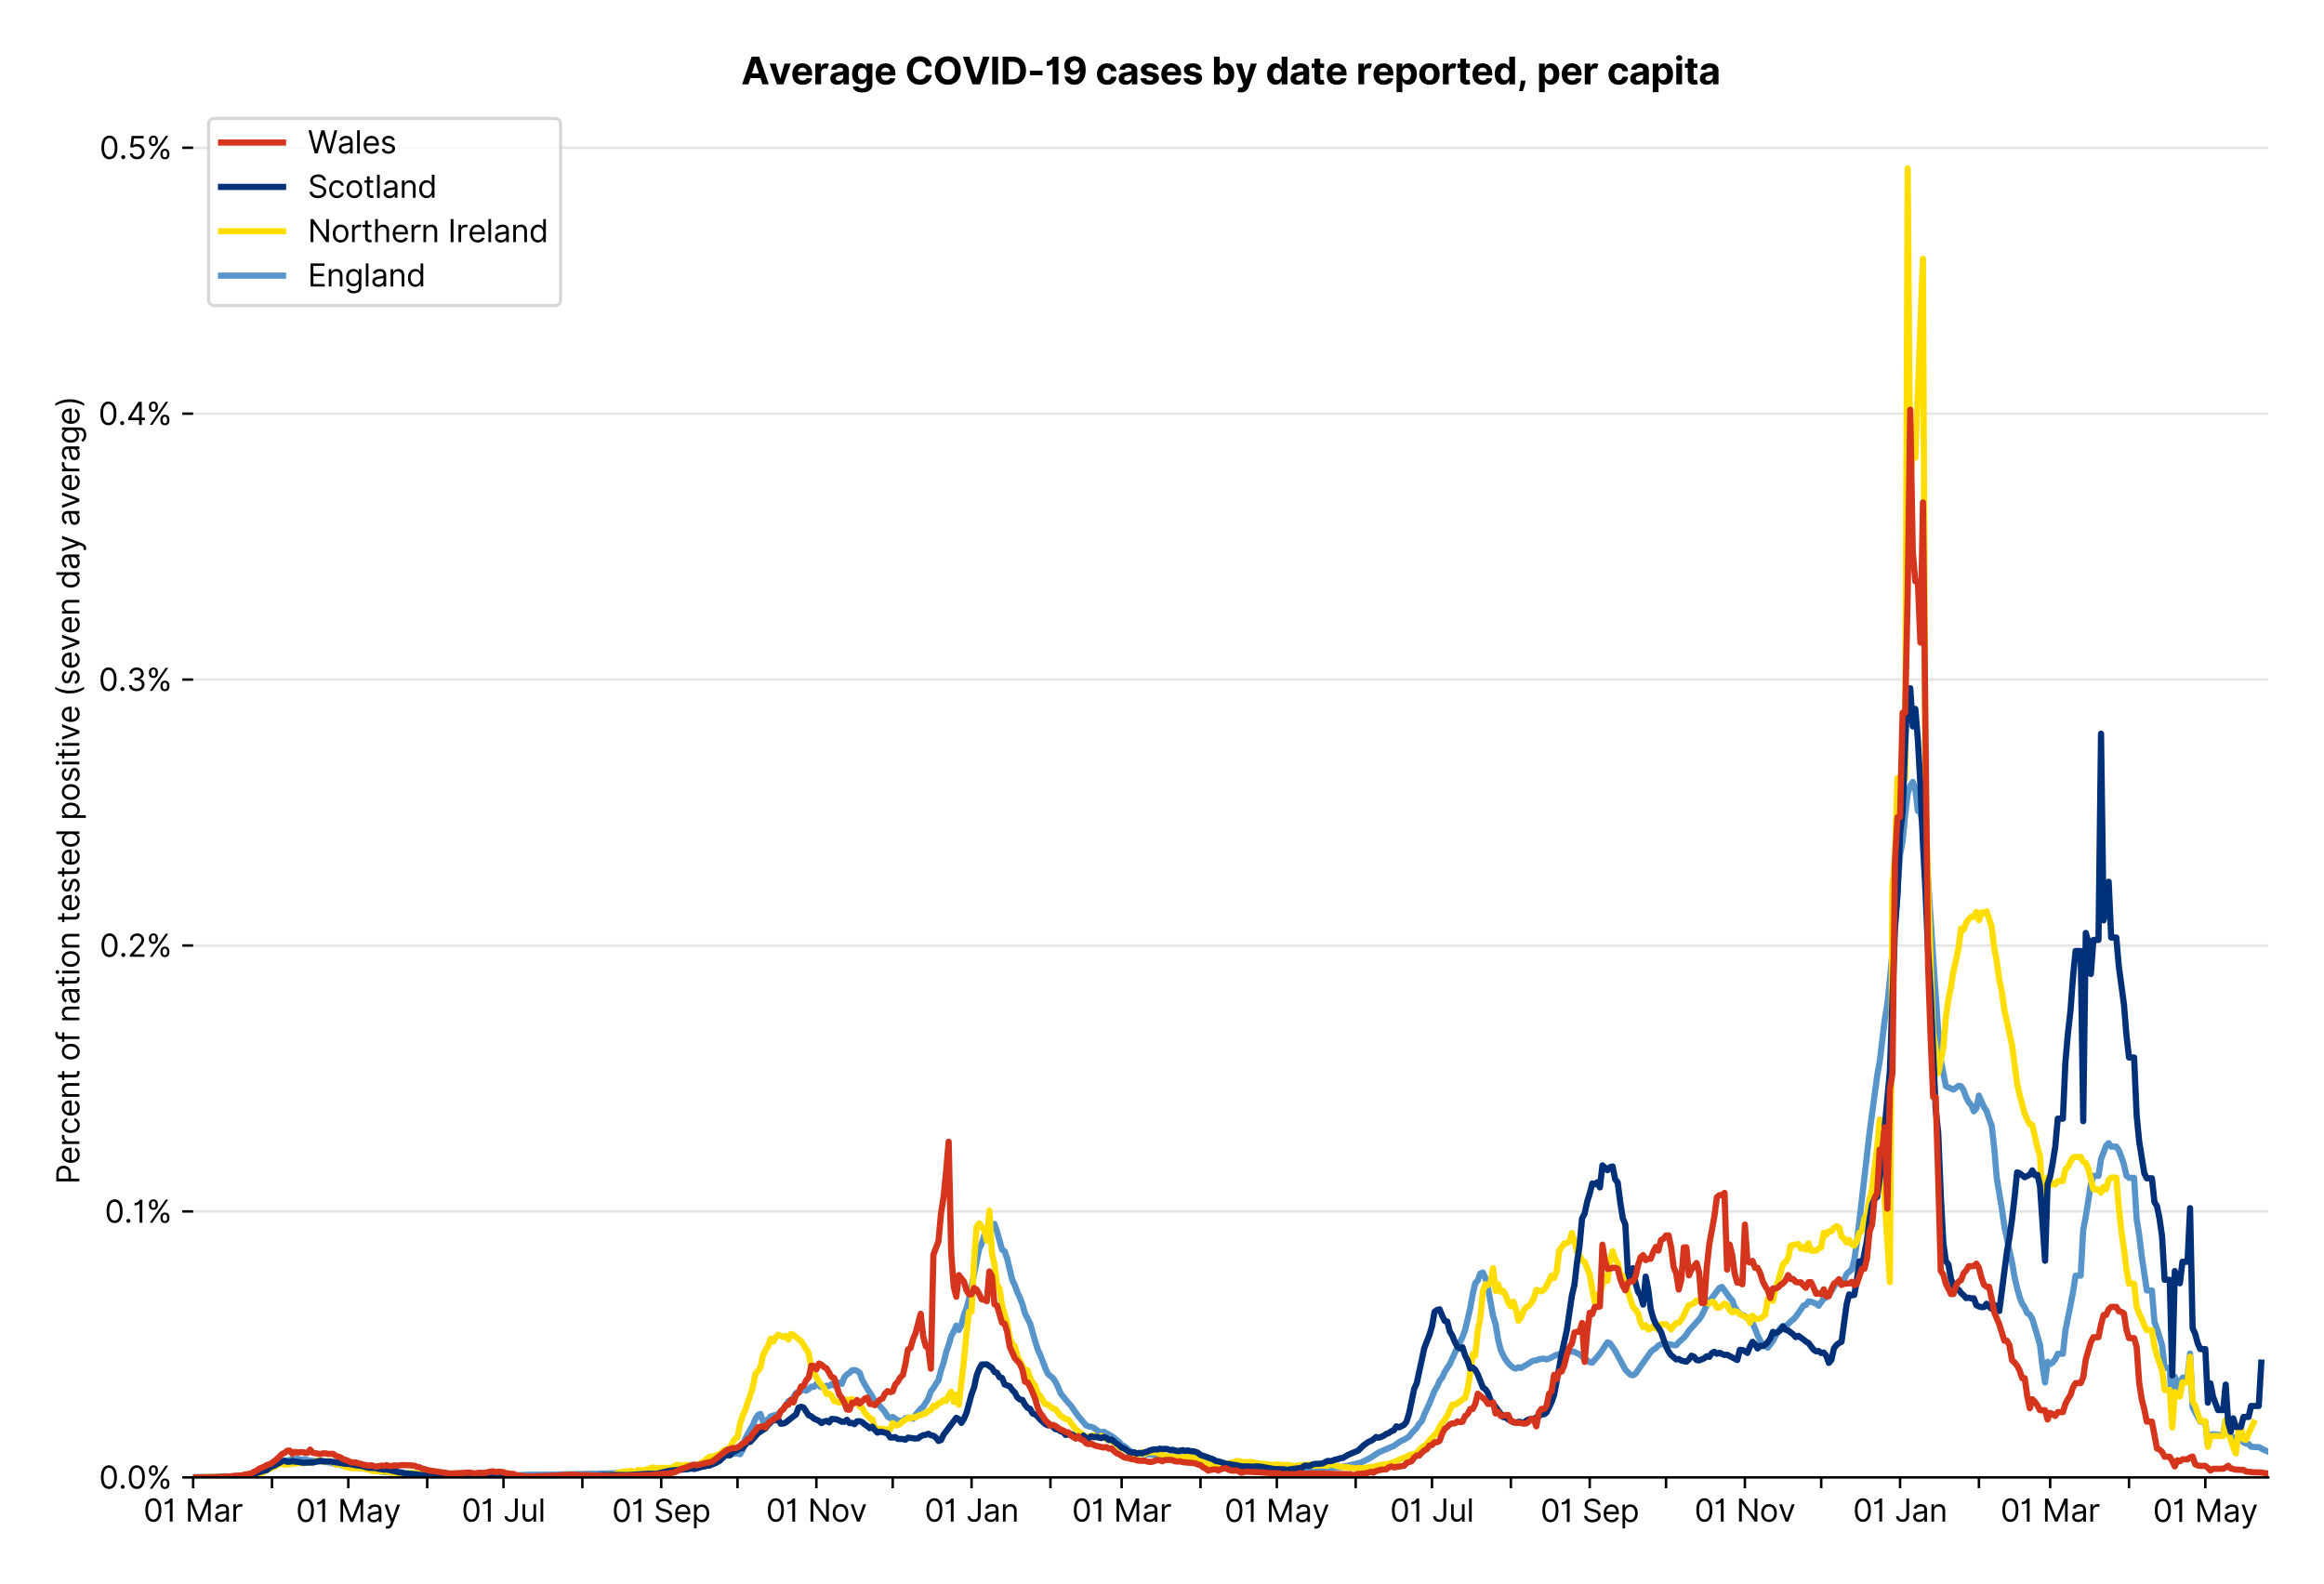 <?xml version="1.0" encoding="utf-8" standalone="no"?>
<!DOCTYPE svg PUBLIC "-//W3C//DTD SVG 1.1//EN"
  "http://www.w3.org/Graphics/SVG/1.1/DTD/svg11.dtd">
<svg xmlns:xlink="http://www.w3.org/1999/xlink" viewBox="0 0 749.925 511.234" xmlns="http://www.w3.org/2000/svg" version="1.1">
 <defs>
  <style type="text/css">*{stroke-linejoin: round; stroke-linecap: butt}</style>
 </defs>
 <g id="figure_1">
  <g id="patch_1">
   <path d="M 0 511.234 
L 749.925 511.234 
L 749.925 0 
L 0 0 
z
" style="fill: #ffffff"/>
  </g>
  <g id="axes_1">
   <g id="patch_2">
    <path d="M 62.325 476.745 
L 731.925 476.745 
L 731.925 33.225 
L 62.325 33.225 
z
" style="fill: #ffffff"/>
   </g>
   <g id="matplotlib.axis_1">
    <g id="xtick_1">
     <g id="line2d_1">
      <defs>
       <path id="mab0c82dff2" d="M 0 0 
L 0 3.5 
" style="stroke: #000000; stroke-width: 0.8"/>
      </defs>
      <g>
       <use xlink:href="#mab0c82dff2" x="62.325" y="476.745" style="stroke: #000000; stroke-width: 0.8"/>
      </g>
     </g>
     <g id="text_1">
      <!-- 01 Mar -->
      <g transform="translate(46.288 491.018)scale(0.1 -0.1)">
       <defs>
        <path id="Inter-Regular-30" d="M 2000 -64 
Q 1230 -64 806 561 
Q 382 1186 382 2327 
Q 382 3459 809 4088 
Q 1236 4718 2000 4718 
Q 2764 4718 3191 4088 
Q 3618 3459 3618 2327 
Q 3618 1186 3194 561 
Q 2771 -64 2000 -64 
z
M 2000 436 
Q 2509 436 2791 927 
Q 3073 1418 3073 2327 
Q 3073 3234 2789 3730 
Q 2505 4227 2000 4227 
Q 1496 4227 1211 3730 
Q 927 3234 927 2327 
Q 927 1418 1210 927 
Q 1493 436 2000 436 
z
" transform="scale(0.016)"/>
        <path id="Inter-Regular-31" d="M 1973 4655 
L 1973 0 
L 1409 0 
L 1409 3836 
L 1373 3836 
Q 1341 3773 1209 3692 
Q 1077 3611 868 3551 
Q 659 3491 391 3491 
L 391 3964 
Q 661 3964 859 4061 
Q 1057 4159 1190 4291 
Q 1323 4423 1392 4529 
Q 1461 4636 1473 4655 
L 1973 4655 
z
" transform="scale(0.016)"/>
        <path id="Inter-Regular-20" transform="scale(0.016)"/>
        <path id="Inter-Regular-4d" d="M 564 4655 
L 1236 4655 
L 2818 791 
L 2873 791 
L 4455 4655 
L 5127 4655 
L 5127 0 
L 4600 0 
L 4600 3536 
L 4555 3536 
L 3100 0 
L 2591 0 
L 1136 3536 
L 1091 3536 
L 1091 0 
L 564 0 
L 564 4655 
z
" transform="scale(0.016)"/>
        <path id="Inter-Regular-61" d="M 1518 -82 
Q 1186 -82 916 44 
Q 646 170 486 410 
Q 327 650 327 991 
Q 327 1291 445 1478 
Q 564 1666 761 1773 
Q 959 1880 1199 1933 
Q 1439 1986 1682 2018 
Q 2000 2059 2199 2080 
Q 2398 2102 2490 2154 
Q 2582 2207 2582 2336 
L 2582 2355 
Q 2582 2691 2399 2877 
Q 2216 3064 1846 3064 
Q 1461 3064 1243 2895 
Q 1025 2727 936 2536 
L 427 2718 
Q 564 3036 792 3214 
Q 1021 3393 1292 3464 
Q 1564 3536 1827 3536 
Q 1996 3536 2215 3496 
Q 2434 3457 2640 3334 
Q 2846 3211 2982 2963 
Q 3118 2716 3118 2300 
L 3118 0 
L 2582 0 
L 2582 473 
L 2555 473 
Q 2500 359 2373 229 
Q 2246 100 2034 9 
Q 1823 -82 1518 -82 
z
M 1600 400 
Q 1918 400 2137 525 
Q 2357 650 2469 847 
Q 2582 1045 2582 1264 
L 2582 1755 
Q 2548 1714 2433 1681 
Q 2318 1648 2169 1624 
Q 2021 1600 1881 1583 
Q 1741 1566 1655 1555 
Q 1446 1527 1265 1467 
Q 1084 1407 974 1287 
Q 864 1168 864 964 
Q 864 684 1072 542 
Q 1280 400 1600 400 
z
" transform="scale(0.016)"/>
        <path id="Inter-Regular-72" d="M 491 0 
L 491 3491 
L 1009 3491 
L 1009 2964 
L 1046 2964 
Q 1139 3223 1389 3384 
Q 1639 3545 1955 3545 
Q 2100 3545 2209 3511 
Q 2318 3477 2400 3418 
L 2218 2964 
Q 2161 2993 2085 3010 
Q 2009 3027 1909 3027 
Q 1527 3027 1277 2794 
Q 1027 2561 1027 2209 
L 1027 0 
L 491 0 
z
" transform="scale(0.016)"/>
       </defs>
       <use xlink:href="#Inter-Regular-30"/>
       <use xlink:href="#Inter-Regular-31" x="62.5"/>
       <use xlink:href="#Inter-Regular-20" x="106.676"/>
       <use xlink:href="#Inter-Regular-4d" x="134.801"/>
       <use xlink:href="#Inter-Regular-61" x="225.994"/>
       <use xlink:href="#Inter-Regular-72" x="282.386"/>
      </g>
     </g>
    </g>
    <g id="xtick_2">
     <g id="line2d_2">
      <g>
       <use xlink:href="#mab0c82dff2" x="87.772" y="476.745" style="stroke: #000000; stroke-width: 0.8"/>
      </g>
     </g>
    </g>
    <g id="xtick_3">
     <g id="line2d_3">
      <g>
       <use xlink:href="#mab0c82dff2" x="112.398" y="476.745" style="stroke: #000000; stroke-width: 0.8"/>
      </g>
     </g>
     <g id="text_2">
      <!-- 01 May -->
      <g transform="translate(95.495 491.117)scale(0.1 -0.1)">
       <defs>
        <path id="Inter-Regular-79" d="M 818 -1355 
Q 682 -1355 575 -1333 
Q 468 -1311 427 -1291 
L 564 -818 
Q 857 -893 1053 -814 
Q 1250 -736 1391 -345 
L 1509 -18 
L 218 3491 
L 800 3491 
L 1764 709 
L 1800 709 
L 2764 3491 
L 3346 3491 
L 1846 -564 
Q 1550 -1355 818 -1355 
z
" transform="scale(0.016)"/>
       </defs>
       <use xlink:href="#Inter-Regular-30"/>
       <use xlink:href="#Inter-Regular-31" x="62.5"/>
       <use xlink:href="#Inter-Regular-20" x="106.676"/>
       <use xlink:href="#Inter-Regular-4d" x="134.801"/>
       <use xlink:href="#Inter-Regular-61" x="225.994"/>
       <use xlink:href="#Inter-Regular-79" x="282.386"/>
      </g>
     </g>
    </g>
    <g id="xtick_4">
     <g id="line2d_4">
      <g>
       <use xlink:href="#mab0c82dff2" x="137.845" y="476.745" style="stroke: #000000; stroke-width: 0.8"/>
      </g>
     </g>
    </g>
    <g id="xtick_5">
     <g id="line2d_5">
      <g>
       <use xlink:href="#mab0c82dff2" x="162.471" y="476.745" style="stroke: #000000; stroke-width: 0.8"/>
      </g>
     </g>
     <g id="text_3">
      <!-- 01 Jul -->
      <g transform="translate(148.927 491.018)scale(0.1 -0.1)">
       <defs>
        <path id="Inter-Regular-4a" d="M 2346 4655 
L 2909 4655 
L 2909 1327 
Q 2909 657 2549 296 
Q 2189 -64 1582 -64 
Q 1200 -64 902 76 
Q 605 216 434 475 
Q 264 734 264 1091 
L 818 1091 
Q 818 795 1034 615 
Q 1250 436 1582 436 
Q 1948 436 2147 664 
Q 2346 893 2346 1327 
L 2346 4655 
z
" transform="scale(0.016)"/>
        <path id="Inter-Regular-75" d="M 2691 1427 
L 2691 3491 
L 3227 3491 
L 3227 0 
L 2691 0 
L 2691 591 
L 2655 591 
Q 2532 325 2273 140 
Q 2014 -45 1618 -45 
Q 1127 -45 809 280 
Q 491 605 491 1273 
L 491 3491 
L 1027 3491 
L 1027 1309 
Q 1027 927 1242 700 
Q 1457 473 1791 473 
Q 1991 473 2199 575 
Q 2407 677 2549 888 
Q 2691 1100 2691 1427 
z
" transform="scale(0.016)"/>
        <path id="Inter-Regular-6c" d="M 1027 4655 
L 1027 0 
L 491 0 
L 491 4655 
L 1027 4655 
z
" transform="scale(0.016)"/>
       </defs>
       <use xlink:href="#Inter-Regular-30"/>
       <use xlink:href="#Inter-Regular-31" x="62.5"/>
       <use xlink:href="#Inter-Regular-20" x="106.676"/>
       <use xlink:href="#Inter-Regular-4a" x="134.801"/>
       <use xlink:href="#Inter-Regular-75" x="189.063"/>
       <use xlink:href="#Inter-Regular-6c" x="247.159"/>
      </g>
     </g>
    </g>
    <g id="xtick_6">
     <g id="line2d_6">
      <g>
       <use xlink:href="#mab0c82dff2" x="187.918" y="476.745" style="stroke: #000000; stroke-width: 0.8"/>
      </g>
     </g>
    </g>
    <g id="xtick_7">
     <g id="line2d_7">
      <g>
       <use xlink:href="#mab0c82dff2" x="213.365" y="476.745" style="stroke: #000000; stroke-width: 0.8"/>
      </g>
     </g>
     <g id="text_4">
      <!-- 01 Sep -->
      <g transform="translate(197.477 491.117)scale(0.1 -0.1)">
       <defs>
        <path id="Inter-Regular-53" d="M 3109 3491 
Q 3068 3836 2777 4027 
Q 2486 4218 2064 4218 
Q 1600 4218 1318 3999 
Q 1036 3780 1036 3445 
Q 1036 3195 1189 3042 
Q 1343 2889 1553 2803 
Q 1764 2718 1936 2673 
L 2409 2545 
Q 2591 2498 2815 2414 
Q 3039 2330 3244 2185 
Q 3450 2041 3584 1816 
Q 3718 1591 3718 1264 
Q 3718 886 3521 581 
Q 3325 277 2949 97 
Q 2573 -82 2036 -82 
Q 1286 -82 845 272 
Q 405 627 364 1200 
L 946 1200 
Q 968 936 1124 764 
Q 1280 593 1519 510 
Q 1759 427 2036 427 
Q 2359 427 2616 533 
Q 2873 639 3023 828 
Q 3173 1018 3173 1273 
Q 3173 1505 3043 1650 
Q 2914 1795 2702 1886 
Q 2491 1977 2246 2045 
L 1673 2209 
Q 1127 2366 809 2657 
Q 491 2948 491 3418 
Q 491 3809 703 4101 
Q 916 4393 1276 4555 
Q 1636 4718 2082 4718 
Q 2532 4718 2882 4558 
Q 3232 4398 3437 4120 
Q 3643 3843 3655 3491 
L 3109 3491 
z
" transform="scale(0.016)"/>
        <path id="Inter-Regular-65" d="M 1955 -73 
Q 1450 -73 1085 151 
Q 721 375 524 778 
Q 327 1182 327 1718 
Q 327 2255 524 2665 
Q 721 3075 1074 3305 
Q 1427 3536 1900 3536 
Q 2173 3536 2439 3445 
Q 2705 3355 2923 3151 
Q 3141 2948 3270 2614 
Q 3400 2280 3400 1791 
L 3400 1564 
L 866 1564 
Q 884 1005 1183 707 
Q 1482 409 1955 409 
Q 2271 409 2498 545 
Q 2725 682 2827 955 
L 3346 809 
Q 3223 414 2854 170 
Q 2486 -73 1955 -73 
z
M 866 2027 
L 2855 2027 
Q 2855 2470 2595 2762 
Q 2336 3055 1900 3055 
Q 1593 3055 1368 2911 
Q 1143 2768 1013 2533 
Q 884 2298 866 2027 
z
" transform="scale(0.016)"/>
        <path id="Inter-Regular-70" d="M 491 -1309 
L 491 3491 
L 1009 3491 
L 1009 2936 
L 1073 2936 
Q 1132 3027 1237 3169 
Q 1343 3311 1542 3423 
Q 1741 3536 2082 3536 
Q 2523 3536 2859 3315 
Q 3196 3095 3384 2690 
Q 3573 2286 3573 1736 
Q 3573 1182 3384 776 
Q 3196 370 2861 148 
Q 2527 -73 2091 -73 
Q 1755 -73 1552 39 
Q 1350 152 1241 296 
Q 1132 441 1073 536 
L 1027 536 
L 1027 -1309 
L 491 -1309 
z
M 1018 1745 
Q 1018 1152 1276 780 
Q 1534 409 2018 409 
Q 2355 409 2581 587 
Q 2807 766 2921 1069 
Q 3036 1373 3036 1745 
Q 3036 2114 2923 2410 
Q 2811 2707 2585 2881 
Q 2359 3055 2018 3055 
Q 1527 3055 1272 2693 
Q 1018 2332 1018 1745 
z
" transform="scale(0.016)"/>
       </defs>
       <use xlink:href="#Inter-Regular-30"/>
       <use xlink:href="#Inter-Regular-31" x="62.5"/>
       <use xlink:href="#Inter-Regular-20" x="106.676"/>
       <use xlink:href="#Inter-Regular-53" x="134.801"/>
       <use xlink:href="#Inter-Regular-65" x="198.58"/>
       <use xlink:href="#Inter-Regular-70" x="256.818"/>
      </g>
     </g>
    </g>
    <g id="xtick_8">
     <g id="line2d_8">
      <g>
       <use xlink:href="#mab0c82dff2" x="237.991" y="476.745" style="stroke: #000000; stroke-width: 0.8"/>
      </g>
     </g>
    </g>
    <g id="xtick_9">
     <g id="line2d_9">
      <g>
       <use xlink:href="#mab0c82dff2" x="263.438" y="476.745" style="stroke: #000000; stroke-width: 0.8"/>
      </g>
     </g>
     <g id="text_5">
      <!-- 01 Nov -->
      <g transform="translate(247.167 491.018)scale(0.1 -0.1)">
       <defs>
        <path id="Inter-Regular-4e" d="M 4255 4655 
L 4255 0 
L 3709 0 
L 1173 3655 
L 1127 3655 
L 1127 0 
L 564 0 
L 564 4655 
L 1109 4655 
L 3655 991 
L 3700 991 
L 3700 4655 
L 4255 4655 
z
" transform="scale(0.016)"/>
        <path id="Inter-Regular-6f" d="M 1909 -73 
Q 1436 -73 1080 152 
Q 725 377 526 781 
Q 327 1186 327 1727 
Q 327 2273 526 2679 
Q 725 3086 1080 3311 
Q 1436 3536 1909 3536 
Q 2382 3536 2737 3311 
Q 3093 3086 3292 2679 
Q 3491 2273 3491 1727 
Q 3491 1186 3292 781 
Q 3093 377 2737 152 
Q 2382 -73 1909 -73 
z
M 1909 409 
Q 2268 409 2500 593 
Q 2732 777 2843 1077 
Q 2955 1377 2955 1727 
Q 2955 2077 2843 2379 
Q 2732 2682 2500 2868 
Q 2268 3055 1909 3055 
Q 1550 3055 1318 2868 
Q 1086 2682 975 2379 
Q 864 2077 864 1727 
Q 864 1377 975 1077 
Q 1086 777 1318 593 
Q 1550 409 1909 409 
z
" transform="scale(0.016)"/>
        <path id="Inter-Regular-76" d="M 3346 3491 
L 2055 0 
L 1509 0 
L 218 3491 
L 800 3491 
L 1764 709 
L 1800 709 
L 2764 3491 
L 3346 3491 
z
" transform="scale(0.016)"/>
       </defs>
       <use xlink:href="#Inter-Regular-30"/>
       <use xlink:href="#Inter-Regular-31" x="62.5"/>
       <use xlink:href="#Inter-Regular-20" x="106.676"/>
       <use xlink:href="#Inter-Regular-4e" x="134.801"/>
       <use xlink:href="#Inter-Regular-6f" x="210.085"/>
       <use xlink:href="#Inter-Regular-76" x="269.744"/>
      </g>
     </g>
    </g>
    <g id="xtick_10">
     <g id="line2d_10">
      <g>
       <use xlink:href="#mab0c82dff2" x="288.064" y="476.745" style="stroke: #000000; stroke-width: 0.8"/>
      </g>
     </g>
    </g>
    <g id="xtick_11">
     <g id="line2d_11">
      <g>
       <use xlink:href="#mab0c82dff2" x="313.511" y="476.745" style="stroke: #000000; stroke-width: 0.8"/>
      </g>
     </g>
     <g id="text_6">
      <!-- 01 Jan -->
      <g transform="translate(298.311 491.018)scale(0.1 -0.1)">
       <defs>
        <path id="Inter-Regular-6e" d="M 1027 2100 
L 1027 0 
L 491 0 
L 491 3491 
L 1009 3491 
L 1009 2945 
L 1055 2945 
Q 1177 3211 1427 3373 
Q 1677 3536 2073 3536 
Q 2602 3536 2928 3211 
Q 3255 2886 3255 2218 
L 3255 0 
L 2718 0 
L 2718 2182 
Q 2718 2593 2504 2824 
Q 2291 3055 1918 3055 
Q 1534 3055 1280 2806 
Q 1027 2557 1027 2100 
z
" transform="scale(0.016)"/>
       </defs>
       <use xlink:href="#Inter-Regular-30"/>
       <use xlink:href="#Inter-Regular-31" x="62.5"/>
       <use xlink:href="#Inter-Regular-20" x="106.676"/>
       <use xlink:href="#Inter-Regular-4a" x="134.801"/>
       <use xlink:href="#Inter-Regular-61" x="189.063"/>
       <use xlink:href="#Inter-Regular-6e" x="245.455"/>
      </g>
     </g>
    </g>
    <g id="xtick_12">
     <g id="line2d_12">
      <g>
       <use xlink:href="#mab0c82dff2" x="338.957" y="476.745" style="stroke: #000000; stroke-width: 0.8"/>
      </g>
     </g>
    </g>
    <g id="xtick_13">
     <g id="line2d_13">
      <g>
       <use xlink:href="#mab0c82dff2" x="361.942" y="476.745" style="stroke: #000000; stroke-width: 0.8"/>
      </g>
     </g>
     <g id="text_7">
      <!-- 01 Mar -->
      <g transform="translate(345.905 491.018)scale(0.1 -0.1)">
       <use xlink:href="#Inter-Regular-30"/>
       <use xlink:href="#Inter-Regular-31" x="62.5"/>
       <use xlink:href="#Inter-Regular-20" x="106.676"/>
       <use xlink:href="#Inter-Regular-4d" x="134.801"/>
       <use xlink:href="#Inter-Regular-61" x="225.994"/>
       <use xlink:href="#Inter-Regular-72" x="282.386"/>
      </g>
     </g>
    </g>
    <g id="xtick_14">
     <g id="line2d_14">
      <g>
       <use xlink:href="#mab0c82dff2" x="387.389" y="476.745" style="stroke: #000000; stroke-width: 0.8"/>
      </g>
     </g>
    </g>
    <g id="xtick_15">
     <g id="line2d_15">
      <g>
       <use xlink:href="#mab0c82dff2" x="412.015" y="476.745" style="stroke: #000000; stroke-width: 0.8"/>
      </g>
     </g>
     <g id="text_8">
      <!-- 01 May -->
      <g transform="translate(395.112 491.117)scale(0.1 -0.1)">
       <use xlink:href="#Inter-Regular-30"/>
       <use xlink:href="#Inter-Regular-31" x="62.5"/>
       <use xlink:href="#Inter-Regular-20" x="106.676"/>
       <use xlink:href="#Inter-Regular-4d" x="134.801"/>
       <use xlink:href="#Inter-Regular-61" x="225.994"/>
       <use xlink:href="#Inter-Regular-79" x="282.386"/>
      </g>
     </g>
    </g>
    <g id="xtick_16">
     <g id="line2d_16">
      <g>
       <use xlink:href="#mab0c82dff2" x="437.462" y="476.745" style="stroke: #000000; stroke-width: 0.8"/>
      </g>
     </g>
    </g>
    <g id="xtick_17">
     <g id="line2d_17">
      <g>
       <use xlink:href="#mab0c82dff2" x="462.088" y="476.745" style="stroke: #000000; stroke-width: 0.8"/>
      </g>
     </g>
     <g id="text_9">
      <!-- 01 Jul -->
      <g transform="translate(448.544 491.018)scale(0.1 -0.1)">
       <use xlink:href="#Inter-Regular-30"/>
       <use xlink:href="#Inter-Regular-31" x="62.5"/>
       <use xlink:href="#Inter-Regular-20" x="106.676"/>
       <use xlink:href="#Inter-Regular-4a" x="134.801"/>
       <use xlink:href="#Inter-Regular-75" x="189.063"/>
       <use xlink:href="#Inter-Regular-6c" x="247.159"/>
      </g>
     </g>
    </g>
    <g id="xtick_18">
     <g id="line2d_18">
      <g>
       <use xlink:href="#mab0c82dff2" x="487.535" y="476.745" style="stroke: #000000; stroke-width: 0.8"/>
      </g>
     </g>
    </g>
    <g id="xtick_19">
     <g id="line2d_19">
      <g>
       <use xlink:href="#mab0c82dff2" x="512.981" y="476.745" style="stroke: #000000; stroke-width: 0.8"/>
      </g>
     </g>
     <g id="text_10">
      <!-- 01 Sep -->
      <g transform="translate(497.094 491.117)scale(0.1 -0.1)">
       <use xlink:href="#Inter-Regular-30"/>
       <use xlink:href="#Inter-Regular-31" x="62.5"/>
       <use xlink:href="#Inter-Regular-20" x="106.676"/>
       <use xlink:href="#Inter-Regular-53" x="134.801"/>
       <use xlink:href="#Inter-Regular-65" x="198.58"/>
       <use xlink:href="#Inter-Regular-70" x="256.818"/>
      </g>
     </g>
    </g>
    <g id="xtick_20">
     <g id="line2d_20">
      <g>
       <use xlink:href="#mab0c82dff2" x="537.607" y="476.745" style="stroke: #000000; stroke-width: 0.8"/>
      </g>
     </g>
    </g>
    <g id="xtick_21">
     <g id="line2d_21">
      <g>
       <use xlink:href="#mab0c82dff2" x="563.054" y="476.745" style="stroke: #000000; stroke-width: 0.8"/>
      </g>
     </g>
     <g id="text_11">
      <!-- 01 Nov -->
      <g transform="translate(546.783 491.018)scale(0.1 -0.1)">
       <use xlink:href="#Inter-Regular-30"/>
       <use xlink:href="#Inter-Regular-31" x="62.5"/>
       <use xlink:href="#Inter-Regular-20" x="106.676"/>
       <use xlink:href="#Inter-Regular-4e" x="134.801"/>
       <use xlink:href="#Inter-Regular-6f" x="210.085"/>
       <use xlink:href="#Inter-Regular-76" x="269.744"/>
      </g>
     </g>
    </g>
    <g id="xtick_22">
     <g id="line2d_22">
      <g>
       <use xlink:href="#mab0c82dff2" x="587.68" y="476.745" style="stroke: #000000; stroke-width: 0.8"/>
      </g>
     </g>
    </g>
    <g id="xtick_23">
     <g id="line2d_23">
      <g>
       <use xlink:href="#mab0c82dff2" x="613.127" y="476.745" style="stroke: #000000; stroke-width: 0.8"/>
      </g>
     </g>
     <g id="text_12">
      <!-- 01 Jan -->
      <g transform="translate(597.928 491.018)scale(0.1 -0.1)">
       <use xlink:href="#Inter-Regular-30"/>
       <use xlink:href="#Inter-Regular-31" x="62.5"/>
       <use xlink:href="#Inter-Regular-20" x="106.676"/>
       <use xlink:href="#Inter-Regular-4a" x="134.801"/>
       <use xlink:href="#Inter-Regular-61" x="189.063"/>
       <use xlink:href="#Inter-Regular-6e" x="245.455"/>
      </g>
     </g>
    </g>
    <g id="xtick_24">
     <g id="line2d_24">
      <g>
       <use xlink:href="#mab0c82dff2" x="638.574" y="476.745" style="stroke: #000000; stroke-width: 0.8"/>
      </g>
     </g>
    </g>
    <g id="xtick_25">
     <g id="line2d_25">
      <g>
       <use xlink:href="#mab0c82dff2" x="661.559" y="476.745" style="stroke: #000000; stroke-width: 0.8"/>
      </g>
     </g>
     <g id="text_13">
      <!-- 01 Mar -->
      <g transform="translate(645.522 491.018)scale(0.1 -0.1)">
       <use xlink:href="#Inter-Regular-30"/>
       <use xlink:href="#Inter-Regular-31" x="62.5"/>
       <use xlink:href="#Inter-Regular-20" x="106.676"/>
       <use xlink:href="#Inter-Regular-4d" x="134.801"/>
       <use xlink:href="#Inter-Regular-61" x="225.994"/>
       <use xlink:href="#Inter-Regular-72" x="282.386"/>
      </g>
     </g>
    </g>
    <g id="xtick_26">
     <g id="line2d_26">
      <g>
       <use xlink:href="#mab0c82dff2" x="687.005" y="476.745" style="stroke: #000000; stroke-width: 0.8"/>
      </g>
     </g>
    </g>
    <g id="xtick_27">
     <g id="line2d_27">
      <g>
       <use xlink:href="#mab0c82dff2" x="711.631" y="476.745" style="stroke: #000000; stroke-width: 0.8"/>
      </g>
     </g>
     <g id="text_14">
      <!-- 01 May -->
      <g transform="translate(694.728 491.117)scale(0.1 -0.1)">
       <use xlink:href="#Inter-Regular-30"/>
       <use xlink:href="#Inter-Regular-31" x="62.5"/>
       <use xlink:href="#Inter-Regular-20" x="106.676"/>
       <use xlink:href="#Inter-Regular-4d" x="134.801"/>
       <use xlink:href="#Inter-Regular-61" x="225.994"/>
       <use xlink:href="#Inter-Regular-79" x="282.386"/>
      </g>
     </g>
    </g>
   </g>
   <g id="matplotlib.axis_2">
    <g id="ytick_1">
     <g id="line2d_28">
      <path d="M 62.325 476.745 
L 731.925 476.745 
" clip-path="url(#p30b00925e4)" style="fill: none; stroke: #e5e5e5; stroke-width: 0.8; stroke-linecap: square"/>
     </g>
     <g id="line2d_29">
      <defs>
       <path id="m0fcd5f8cb7" d="M 0 0 
L -3.5 0 
" style="stroke: #000000; stroke-width: 0.8"/>
      </defs>
      <g>
       <use xlink:href="#m0fcd5f8cb7" x="62.325" y="476.745" style="stroke: #000000; stroke-width: 0.8"/>
      </g>
     </g>
     <g id="text_15">
      <!-- 0.0% -->
      <g transform="translate(31.944 480.382)scale(0.1 -0.1)">
       <defs>
        <path id="Inter-Regular-2e" d="M 882 -36 
Q 714 -36 593 84 
Q 473 205 473 373 
Q 473 541 593 661 
Q 714 782 882 782 
Q 1050 782 1170 661 
Q 1291 541 1291 373 
Q 1291 205 1170 84 
Q 1050 -36 882 -36 
z
" transform="scale(0.016)"/>
        <path id="Inter-Regular-25" d="M 2855 873 
L 2855 1118 
Q 2855 1373 2960 1585 
Q 3066 1798 3269 1926 
Q 3473 2055 3764 2055 
Q 4059 2055 4259 1926 
Q 4459 1798 4561 1585 
Q 4664 1373 4664 1118 
L 4664 873 
Q 4664 618 4560 405 
Q 4457 193 4256 64 
Q 4055 -64 3764 -64 
Q 3468 -64 3266 64 
Q 3064 193 2959 405 
Q 2855 618 2855 873 
z
M 536 3536 
L 536 3782 
Q 536 4036 642 4248 
Q 748 4461 951 4589 
Q 1155 4718 1446 4718 
Q 1741 4718 1941 4589 
Q 2141 4461 2243 4248 
Q 2346 4036 2346 3782 
L 2346 3536 
Q 2346 3282 2242 3069 
Q 2139 2857 1937 2728 
Q 1736 2600 1446 2600 
Q 1150 2600 948 2728 
Q 746 2857 641 3069 
Q 536 3282 536 3536 
z
M 709 0 
L 3909 4655 
L 4427 4655 
L 1227 0 
L 709 0 
z
M 3318 1118 
L 3318 873 
Q 3318 661 3418 494 
Q 3518 327 3764 327 
Q 4002 327 4101 494 
Q 4200 661 4200 873 
L 4200 1118 
Q 4200 1330 4104 1497 
Q 4009 1664 3764 1664 
Q 3525 1664 3421 1497 
Q 3318 1330 3318 1118 
z
M 1000 3782 
L 1000 3536 
Q 1000 3325 1100 3158 
Q 1200 2991 1446 2991 
Q 1684 2991 1783 3158 
Q 1882 3325 1882 3536 
L 1882 3782 
Q 1882 3993 1786 4160 
Q 1691 4327 1446 4327 
Q 1207 4327 1103 4160 
Q 1000 3993 1000 3782 
z
" transform="scale(0.016)"/>
       </defs>
       <use xlink:href="#Inter-Regular-30"/>
       <use xlink:href="#Inter-Regular-2e" x="62.5"/>
       <use xlink:href="#Inter-Regular-30" x="90.057"/>
       <use xlink:href="#Inter-Regular-25" x="152.557"/>
      </g>
     </g>
    </g>
    <g id="ytick_2">
     <g id="line2d_30">
      <path d="M 62.325 390.93 
L 731.925 390.93 
" clip-path="url(#p30b00925e4)" style="fill: none; stroke: #e5e5e5; stroke-width: 0.8; stroke-linecap: square"/>
     </g>
     <g id="line2d_31">
      <g>
       <use xlink:href="#m0fcd5f8cb7" x="62.325" y="390.93" style="stroke: #000000; stroke-width: 0.8"/>
      </g>
     </g>
     <g id="text_16">
      <!-- 0.1% -->
      <g transform="translate(33.777 394.567)scale(0.1 -0.1)">
       <use xlink:href="#Inter-Regular-30"/>
       <use xlink:href="#Inter-Regular-2e" x="62.5"/>
       <use xlink:href="#Inter-Regular-31" x="90.057"/>
       <use xlink:href="#Inter-Regular-25" x="134.233"/>
      </g>
     </g>
    </g>
    <g id="ytick_3">
     <g id="line2d_32">
      <path d="M 62.325 305.116 
L 731.925 305.116 
" clip-path="url(#p30b00925e4)" style="fill: none; stroke: #e5e5e5; stroke-width: 0.8; stroke-linecap: square"/>
     </g>
     <g id="line2d_33">
      <g>
       <use xlink:href="#m0fcd5f8cb7" x="62.325" y="305.116" style="stroke: #000000; stroke-width: 0.8"/>
      </g>
     </g>
     <g id="text_17">
      <!-- 0.2% -->
      <g transform="translate(32.142 308.752)scale(0.1 -0.1)">
       <defs>
        <path id="Inter-Regular-32" d="M 482 0 
L 482 409 
L 2018 2091 
Q 2289 2386 2464 2605 
Q 2639 2825 2724 3019 
Q 2809 3214 2809 3427 
Q 2809 3795 2553 4011 
Q 2298 4227 1918 4227 
Q 1514 4227 1275 3985 
Q 1036 3743 1036 3345 
L 500 3345 
Q 500 3755 688 4064 
Q 877 4373 1203 4545 
Q 1530 4718 1936 4718 
Q 2346 4718 2661 4545 
Q 2977 4373 3156 4079 
Q 3336 3786 3336 3427 
Q 3336 3170 3244 2926 
Q 3152 2682 2926 2383 
Q 2700 2084 2300 1655 
L 1255 536 
L 1255 500 
L 3418 500 
L 3418 0 
L 482 0 
z
" transform="scale(0.016)"/>
       </defs>
       <use xlink:href="#Inter-Regular-30"/>
       <use xlink:href="#Inter-Regular-2e" x="62.5"/>
       <use xlink:href="#Inter-Regular-32" x="90.057"/>
       <use xlink:href="#Inter-Regular-25" x="150.568"/>
      </g>
     </g>
    </g>
    <g id="ytick_4">
     <g id="line2d_34">
      <path d="M 62.325 219.301 
L 731.925 219.301 
" clip-path="url(#p30b00925e4)" style="fill: none; stroke: #e5e5e5; stroke-width: 0.8; stroke-linecap: square"/>
     </g>
     <g id="line2d_35">
      <g>
       <use xlink:href="#m0fcd5f8cb7" x="62.325" y="219.301" style="stroke: #000000; stroke-width: 0.8"/>
      </g>
     </g>
     <g id="text_18">
      <!-- 0.3% -->
      <g transform="translate(31.83 222.938)scale(0.1 -0.1)">
       <defs>
        <path id="Inter-Regular-33" d="M 2055 -64 
Q 1605 -64 1253 90 
Q 902 245 696 521 
Q 491 798 473 1164 
L 1046 1164 
Q 1071 827 1356 631 
Q 1641 436 2046 436 
Q 2493 436 2783 664 
Q 3073 893 3073 1264 
Q 3073 1650 2787 1893 
Q 2502 2136 1973 2136 
L 1600 2136 
L 1600 2636 
L 1973 2636 
Q 2386 2636 2647 2856 
Q 2909 3077 2909 3445 
Q 2909 3798 2679 4012 
Q 2450 4227 2064 4227 
Q 1823 4227 1610 4139 
Q 1398 4052 1264 3887 
Q 1130 3723 1118 3491 
L 573 3491 
Q 586 3857 793 4133 
Q 1000 4409 1335 4563 
Q 1671 4718 2073 4718 
Q 2505 4718 2814 4544 
Q 3123 4370 3289 4086 
Q 3455 3802 3455 3473 
Q 3455 3080 3249 2802 
Q 3043 2525 2691 2418 
L 2691 2382 
Q 3132 2309 3379 2008 
Q 3627 1707 3627 1264 
Q 3627 884 3421 583 
Q 3216 282 2861 109 
Q 2507 -64 2055 -64 
z
" transform="scale(0.016)"/>
       </defs>
       <use xlink:href="#Inter-Regular-30"/>
       <use xlink:href="#Inter-Regular-2e" x="62.5"/>
       <use xlink:href="#Inter-Regular-33" x="90.057"/>
       <use xlink:href="#Inter-Regular-25" x="153.693"/>
      </g>
     </g>
    </g>
    <g id="ytick_5">
     <g id="line2d_36">
      <path d="M 62.325 133.486 
L 731.925 133.486 
" clip-path="url(#p30b00925e4)" style="fill: none; stroke: #e5e5e5; stroke-width: 0.8; stroke-linecap: square"/>
     </g>
     <g id="line2d_37">
      <g>
       <use xlink:href="#m0fcd5f8cb7" x="62.325" y="133.486" style="stroke: #000000; stroke-width: 0.8"/>
      </g>
     </g>
     <g id="text_19">
      <!-- 0.4% -->
      <g transform="translate(31.773 137.123)scale(0.1 -0.1)">
       <defs>
        <path id="Inter-Regular-34" d="M 373 955 
L 373 1418 
L 2418 4655 
L 3100 4655 
L 3100 1455 
L 3736 1455 
L 3736 955 
L 3100 955 
L 3100 0 
L 2564 0 
L 2564 955 
L 373 955 
z
M 2564 1455 
L 2564 3936 
L 2527 3936 
L 982 1491 
L 982 1455 
L 2564 1455 
z
" transform="scale(0.016)"/>
       </defs>
       <use xlink:href="#Inter-Regular-30"/>
       <use xlink:href="#Inter-Regular-2e" x="62.5"/>
       <use xlink:href="#Inter-Regular-34" x="90.057"/>
       <use xlink:href="#Inter-Regular-25" x="154.261"/>
      </g>
     </g>
    </g>
    <g id="ytick_6">
     <g id="line2d_38">
      <path d="M 62.325 47.671 
L 731.925 47.671 
" clip-path="url(#p30b00925e4)" style="fill: none; stroke: #e5e5e5; stroke-width: 0.8; stroke-linecap: square"/>
     </g>
     <g id="line2d_39">
      <g>
       <use xlink:href="#m0fcd5f8cb7" x="62.325" y="47.671" style="stroke: #000000; stroke-width: 0.8"/>
      </g>
     </g>
     <g id="text_20">
      <!-- 0.5% -->
      <g transform="translate(32.114 51.308)scale(0.1 -0.1)">
       <defs>
        <path id="Inter-Regular-35" d="M 1936 -64 
Q 1536 -64 1216 95 
Q 896 255 702 532 
Q 509 809 491 1164 
L 1036 1164 
Q 1068 848 1324 642 
Q 1580 436 1936 436 
Q 2223 436 2447 570 
Q 2671 705 2799 940 
Q 2927 1175 2927 1473 
Q 2927 1777 2794 2017 
Q 2661 2257 2429 2395 
Q 2198 2534 1900 2536 
Q 1686 2539 1461 2472 
Q 1236 2405 1091 2300 
L 564 2364 
L 846 4655 
L 3264 4655 
L 3264 4155 
L 1318 4155 
L 1155 2782 
L 1182 2782 
Q 1325 2895 1541 2970 
Q 1757 3045 1991 3045 
Q 2418 3045 2753 2842 
Q 3089 2639 3281 2286 
Q 3473 1934 3473 1482 
Q 3473 1036 3274 687 
Q 3075 339 2727 137 
Q 2380 -64 1936 -64 
z
" transform="scale(0.016)"/>
       </defs>
       <use xlink:href="#Inter-Regular-30"/>
       <use xlink:href="#Inter-Regular-2e" x="62.5"/>
       <use xlink:href="#Inter-Regular-35" x="90.057"/>
       <use xlink:href="#Inter-Regular-25" x="150.852"/>
      </g>
     </g>
    </g>
    <g id="text_21">
     <!-- Percent of nation tested positive (seven day average) -->
     <g transform="translate(25.614 382.124)rotate(-90)scale(0.1 -0.1)">
      <defs>
       <path id="Inter-Regular-50" d="M 564 0 
L 564 4655 
L 2136 4655 
Q 2684 4655 3033 4458 
Q 3382 4261 3550 3927 
Q 3718 3593 3718 3182 
Q 3718 2770 3551 2434 
Q 3384 2098 3036 1899 
Q 2689 1700 2146 1700 
L 1127 1700 
L 1127 0 
L 564 0 
z
M 1127 2200 
L 2127 2200 
Q 2689 2200 2926 2482 
Q 3164 2764 3164 3182 
Q 3164 3602 2925 3878 
Q 2686 4155 2118 4155 
L 1127 4155 
L 1127 2200 
z
" transform="scale(0.016)"/>
       <path id="Inter-Regular-63" d="M 1909 -73 
Q 1418 -73 1063 159 
Q 709 391 518 798 
Q 327 1205 327 1727 
Q 327 2259 524 2667 
Q 721 3075 1074 3305 
Q 1427 3536 1900 3536 
Q 2268 3536 2563 3400 
Q 2859 3264 3047 3018 
Q 3236 2773 3282 2445 
L 2746 2445 
Q 2684 2684 2474 2869 
Q 2264 3055 1909 3055 
Q 1439 3055 1151 2697 
Q 864 2339 864 1745 
Q 864 1139 1148 774 
Q 1432 409 1909 409 
Q 2223 409 2447 570 
Q 2671 732 2746 1018 
L 3282 1018 
Q 3236 709 3058 462 
Q 2880 216 2588 71 
Q 2296 -73 1909 -73 
z
" transform="scale(0.016)"/>
       <path id="Inter-Regular-74" d="M 2009 3491 
L 2009 3036 
L 1264 3036 
L 1264 1000 
Q 1264 773 1331 660 
Q 1398 548 1503 510 
Q 1609 473 1727 473 
Q 1816 473 1873 483 
Q 1930 493 1964 500 
L 2073 18 
Q 2018 -2 1920 -23 
Q 1823 -45 1673 -45 
Q 1446 -45 1228 52 
Q 1011 150 869 350 
Q 727 550 727 855 
L 727 3036 
L 200 3036 
L 200 3491 
L 727 3491 
L 727 4327 
L 1264 4327 
L 1264 3491 
L 2009 3491 
z
" transform="scale(0.016)"/>
       <path id="Inter-Regular-66" d="M 2046 3491 
L 2046 3036 
L 1264 3036 
L 1264 0 
L 727 0 
L 727 3036 
L 164 3036 
L 164 3491 
L 727 3491 
L 727 3973 
Q 727 4273 868 4473 
Q 1009 4673 1234 4773 
Q 1459 4873 1709 4873 
Q 1907 4873 2032 4841 
Q 2157 4809 2218 4782 
L 2064 4318 
Q 2023 4332 1951 4352 
Q 1880 4373 1764 4373 
Q 1498 4373 1381 4239 
Q 1264 4105 1264 3845 
L 1264 3491 
L 2046 3491 
z
" transform="scale(0.016)"/>
       <path id="Inter-Regular-69" d="M 491 0 
L 491 3491 
L 1027 3491 
L 1027 0 
L 491 0 
z
M 764 4073 
Q 607 4073 494 4179 
Q 382 4286 382 4436 
Q 382 4586 494 4693 
Q 607 4800 764 4800 
Q 921 4800 1033 4693 
Q 1146 4586 1146 4436 
Q 1146 4286 1033 4179 
Q 921 4073 764 4073 
z
" transform="scale(0.016)"/>
       <path id="Inter-Regular-73" d="M 2964 2709 
L 2482 2573 
Q 2411 2755 2245 2914 
Q 2080 3073 1727 3073 
Q 1407 3073 1194 2926 
Q 982 2780 982 2555 
Q 982 2355 1127 2239 
Q 1273 2123 1582 2045 
L 2100 1918 
Q 3027 1691 3027 973 
Q 3027 673 2855 436 
Q 2684 200 2377 63 
Q 2071 -73 1664 -73 
Q 1130 -73 780 159 
Q 430 391 336 836 
L 846 964 
Q 989 400 1655 400 
Q 2030 400 2251 560 
Q 2473 720 2473 945 
Q 2473 1316 1955 1436 
L 1373 1573 
Q 893 1686 669 1926 
Q 446 2166 446 2527 
Q 446 2823 613 3050 
Q 780 3277 1069 3406 
Q 1359 3536 1727 3536 
Q 2246 3536 2542 3309 
Q 2839 3082 2964 2709 
z
" transform="scale(0.016)"/>
       <path id="Inter-Regular-64" d="M 1809 -73 
Q 1373 -73 1039 148 
Q 705 370 516 776 
Q 327 1182 327 1736 
Q 327 2286 516 2690 
Q 705 3095 1041 3315 
Q 1377 3536 1818 3536 
Q 2159 3536 2358 3423 
Q 2557 3311 2662 3169 
Q 2768 3027 2827 2936 
L 2873 2936 
L 2873 4655 
L 3409 4655 
L 3409 0 
L 2891 0 
L 2891 536 
L 2827 536 
Q 2768 441 2659 296 
Q 2550 152 2348 39 
Q 2146 -73 1809 -73 
z
M 1882 409 
Q 2366 409 2624 780 
Q 2882 1152 2882 1745 
Q 2882 2332 2627 2693 
Q 2373 3055 1882 3055 
Q 1541 3055 1315 2881 
Q 1089 2707 976 2410 
Q 864 2114 864 1745 
Q 864 1373 978 1069 
Q 1093 766 1319 587 
Q 1546 409 1882 409 
z
" transform="scale(0.016)"/>
       <path id="Inter-Regular-28" d="M 682 1964 
Q 682 2823 906 3544 
Q 1130 4266 1546 4873 
L 2018 4873 
Q 1800 4573 1623 4095 
Q 1446 3618 1341 3061 
Q 1236 2505 1236 1964 
Q 1236 1423 1341 866 
Q 1446 309 1623 -168 
Q 1800 -645 2018 -945 
L 1546 -945 
Q 1130 -339 906 383 
Q 682 1105 682 1964 
z
" transform="scale(0.016)"/>
       <path id="Inter-Regular-67" d="M 1900 -1382 
Q 1316 -1382 976 -1169 
Q 636 -957 473 -682 
L 900 -382 
Q 973 -477 1084 -601 
Q 1196 -725 1390 -817 
Q 1584 -909 1900 -909 
Q 2323 -909 2598 -704 
Q 2873 -500 2873 -64 
L 2873 645 
L 2827 645 
Q 2768 550 2660 410 
Q 2552 270 2351 162 
Q 2150 55 1809 55 
Q 1386 55 1051 255 
Q 716 455 521 836 
Q 327 1218 327 1764 
Q 327 2300 516 2699 
Q 705 3098 1041 3317 
Q 1377 3536 1818 3536 
Q 2159 3536 2360 3423 
Q 2561 3311 2669 3169 
Q 2777 3027 2836 2936 
L 2891 2936 
L 2891 3491 
L 3409 3491 
L 3409 -100 
Q 3409 -550 3205 -833 
Q 3002 -1116 2660 -1249 
Q 2318 -1382 1900 -1382 
z
M 1882 536 
Q 2366 536 2624 864 
Q 2882 1193 2882 1773 
Q 2882 2339 2627 2697 
Q 2373 3055 1882 3055 
Q 1541 3055 1315 2882 
Q 1089 2709 976 2418 
Q 864 2127 864 1773 
Q 864 1227 1120 881 
Q 1377 536 1882 536 
z
" transform="scale(0.016)"/>
       <path id="Inter-Regular-29" d="M 1638 1940 
Q 1638 1081 1414 359 
Q 1191 -362 775 -969 
L 302 -969 
Q 520 -669 697 -191 
Q 875 286 979 842 
Q 1084 1399 1084 1940 
Q 1084 2481 979 3038 
Q 875 3595 697 4072 
Q 520 4549 302 4849 
L 775 4849 
Q 1191 4243 1414 3521 
Q 1638 2799 1638 1940 
z
" transform="scale(0.016)"/>
      </defs>
      <use xlink:href="#Inter-Regular-50"/>
      <use xlink:href="#Inter-Regular-65" x="63.494"/>
      <use xlink:href="#Inter-Regular-72" x="121.733"/>
      <use xlink:href="#Inter-Regular-63" x="160.085"/>
      <use xlink:href="#Inter-Regular-65" x="215.909"/>
      <use xlink:href="#Inter-Regular-6e" x="274.148"/>
      <use xlink:href="#Inter-Regular-74" x="332.671"/>
      <use xlink:href="#Inter-Regular-20" x="369.034"/>
      <use xlink:href="#Inter-Regular-6f" x="397.159"/>
      <use xlink:href="#Inter-Regular-66" x="456.818"/>
      <use xlink:href="#Inter-Regular-20" x="492.898"/>
      <use xlink:href="#Inter-Regular-6e" x="521.023"/>
      <use xlink:href="#Inter-Regular-61" x="579.546"/>
      <use xlink:href="#Inter-Regular-74" x="635.938"/>
      <use xlink:href="#Inter-Regular-69" x="672.301"/>
      <use xlink:href="#Inter-Regular-6f" x="696.023"/>
      <use xlink:href="#Inter-Regular-6e" x="755.682"/>
      <use xlink:href="#Inter-Regular-20" x="814.205"/>
      <use xlink:href="#Inter-Regular-74" x="842.33"/>
      <use xlink:href="#Inter-Regular-65" x="878.693"/>
      <use xlink:href="#Inter-Regular-73" x="936.932"/>
      <use xlink:href="#Inter-Regular-74" x="989.205"/>
      <use xlink:href="#Inter-Regular-65" x="1025.568"/>
      <use xlink:href="#Inter-Regular-64" x="1083.807"/>
      <use xlink:href="#Inter-Regular-20" x="1145.881"/>
      <use xlink:href="#Inter-Regular-70" x="1174.006"/>
      <use xlink:href="#Inter-Regular-6f" x="1234.943"/>
      <use xlink:href="#Inter-Regular-73" x="1294.602"/>
      <use xlink:href="#Inter-Regular-69" x="1346.875"/>
      <use xlink:href="#Inter-Regular-74" x="1370.597"/>
      <use xlink:href="#Inter-Regular-69" x="1406.96"/>
      <use xlink:href="#Inter-Regular-76" x="1430.682"/>
      <use xlink:href="#Inter-Regular-65" x="1486.364"/>
      <use xlink:href="#Inter-Regular-20" x="1544.603"/>
      <use xlink:href="#Inter-Regular-28" x="1572.728"/>
      <use xlink:href="#Inter-Regular-73" x="1608.949"/>
      <use xlink:href="#Inter-Regular-65" x="1661.222"/>
      <use xlink:href="#Inter-Regular-76" x="1719.46"/>
      <use xlink:href="#Inter-Regular-65" x="1775.142"/>
      <use xlink:href="#Inter-Regular-6e" x="1833.381"/>
      <use xlink:href="#Inter-Regular-20" x="1891.904"/>
      <use xlink:href="#Inter-Regular-64" x="1920.029"/>
      <use xlink:href="#Inter-Regular-61" x="1982.103"/>
      <use xlink:href="#Inter-Regular-79" x="2038.495"/>
      <use xlink:href="#Inter-Regular-20" x="2094.176"/>
      <use xlink:href="#Inter-Regular-61" x="2122.301"/>
      <use xlink:href="#Inter-Regular-76" x="2178.694"/>
      <use xlink:href="#Inter-Regular-65" x="2234.375"/>
      <use xlink:href="#Inter-Regular-72" x="2292.614"/>
      <use xlink:href="#Inter-Regular-61" x="2330.966"/>
      <use xlink:href="#Inter-Regular-67" x="2387.358"/>
      <use xlink:href="#Inter-Regular-65" x="2448.296"/>
      <use xlink:href="#Inter-Regular-29" x="2506.535"/>
     </g>
    </g>
   </g>
   <g id="line2d_40">
    <path d="M 37.699 476.742 
L 68.892 476.692 
L 74.638 476.546 
L 77.101 476.253 
L 80.384 475.794 
L 82.847 475.222 
L 83.668 474.815 
L 86.951 473.674 
L 87.772 473.132 
L 88.593 472.748 
L 90.235 472.349 
L 91.055 471.688 
L 93.518 471.083 
L 95.16 470.887 
L 95.981 470.686 
L 96.801 470.997 
L 97.622 471.035 
L 98.443 470.845 
L 99.264 471.192 
L 100.906 471.4 
L 103.368 471.607 
L 104.189 471.773 
L 105.831 471.817 
L 108.294 472.502 
L 109.114 472.531 
L 111.577 473.25 
L 115.681 473.718 
L 116.502 473.673 
L 118.144 473.924 
L 121.427 474.631 
L 123.069 474.936 
L 124.711 475.109 
L 136.203 475.884 
L 139.487 476.027 
L 162.471 476.476 
L 167.396 476.056 
L 169.038 475.943 
L 171.5 475.872 
L 173.142 475.879 
L 176.426 475.874 
L 196.947 475.456 
L 201.052 475.266 
L 208.439 475.306 
L 210.081 475.195 
L 210.902 475.231 
L 212.544 475.027 
L 214.186 474.954 
L 215.827 474.798 
L 217.469 474.435 
L 219.111 473.907 
L 221.573 473.129 
L 222.394 472.797 
L 223.215 472.74 
L 224.036 472.798 
L 224.857 472.678 
L 225.678 472.437 
L 227.319 472.256 
L 228.961 472.023 
L 231.424 471 
L 232.245 470.384 
L 233.066 469.96 
L 234.707 469.414 
L 235.528 469.509 
L 236.349 469.191 
L 237.17 469.067 
L 237.991 469.076 
L 238.812 469.277 
L 239.632 467.94 
L 240.453 464.361 
L 242.095 461.247 
L 242.916 459.974 
L 243.737 457.944 
L 244.558 456.649 
L 245.379 456.254 
L 246.199 458.623 
L 247.02 458.414 
L 247.841 458.054 
L 248.662 457.056 
L 251.125 456.349 
L 253.587 453.629 
L 254.408 452.152 
L 255.229 451.888 
L 256.05 450.817 
L 256.871 449.51 
L 259.333 448.401 
L 260.154 448.77 
L 260.975 448.252 
L 261.796 447.449 
L 262.617 447.551 
L 263.438 446.659 
L 265.079 447.596 
L 265.9 447.462 
L 266.721 447.159 
L 267.542 447.279 
L 268.363 446.626 
L 269.184 447.126 
L 270.005 446.438 
L 270.825 446.158 
L 271.646 446.568 
L 272.467 444.464 
L 273.288 443.538 
L 274.109 443.013 
L 274.93 442.21 
L 275.751 442.126 
L 276.572 442.358 
L 277.392 442.961 
L 278.213 445.249 
L 279.855 448.149 
L 281.497 450.625 
L 282.318 452.294 
L 283.138 452.575 
L 283.959 453.8 
L 285.601 455.66 
L 286.422 457.094 
L 287.243 457.627 
L 288.064 457.245 
L 289.705 458.375 
L 291.347 458.549 
L 292.168 457.63 
L 292.989 457.467 
L 293.81 457.718 
L 294.631 457.797 
L 295.451 456.576 
L 297.093 454.562 
L 297.914 453.94 
L 299.556 451.273 
L 300.377 449.003 
L 301.198 447.967 
L 302.018 446.546 
L 302.839 445.396 
L 303.66 442.146 
L 304.481 439.792 
L 305.302 436.37 
L 306.123 434.025 
L 306.944 431.172 
L 307.764 429.631 
L 308.585 427.782 
L 309.406 429.199 
L 310.227 427.515 
L 311.048 424.29 
L 311.869 422.272 
L 312.69 419.248 
L 315.973 402.983 
L 316.794 401.297 
L 317.615 398.586 
L 318.436 399.164 
L 319.257 396.777 
L 320.077 395.692 
L 320.898 394.946 
L 321.719 397.406 
L 323.361 403.255 
L 324.182 403.793 
L 325.003 406.181 
L 326.644 413.016 
L 327.465 414.685 
L 328.286 417.015 
L 329.107 418.714 
L 329.928 420.879 
L 330.749 423.833 
L 332.391 427.073 
L 334.032 432.804 
L 334.853 435.438 
L 335.674 437.213 
L 337.316 441.508 
L 338.137 443.356 
L 339.778 444.708 
L 340.599 445.932 
L 341.42 447.591 
L 342.241 449.628 
L 344.704 452.646 
L 345.524 453.536 
L 347.987 457.06 
L 350.45 459.929 
L 351.27 460.293 
L 352.091 460.428 
L 352.912 460.702 
L 354.554 461.945 
L 355.375 462.182 
L 356.196 462.006 
L 358.658 463.381 
L 361.121 465.26 
L 361.942 466.275 
L 362.763 466.657 
L 364.404 468.004 
L 365.225 468.512 
L 366.046 468.817 
L 370.15 469.359 
L 370.971 469.255 
L 372.613 469.538 
L 373.434 469.459 
L 375.897 469.691 
L 376.717 470.064 
L 378.359 469.874 
L 380.001 469.728 
L 381.643 469.758 
L 382.463 469.441 
L 385.747 470.32 
L 387.389 470.925 
L 388.21 471.444 
L 389.851 471.913 
L 391.493 472.633 
L 393.956 473.189 
L 395.597 473.5 
L 396.418 473.286 
L 398.06 473.311 
L 400.523 473.498 
L 401.343 473.464 
L 402.164 473.61 
L 406.269 473.59 
L 407.089 473.611 
L 407.91 473.783 
L 409.552 473.756 
L 416.94 474.063 
L 419.402 473.912 
L 420.223 473.812 
L 427.611 473.922 
L 430.895 473.555 
L 432.536 473.454 
L 434.999 472.963 
L 439.103 471.978 
L 441.566 470.782 
L 442.387 470.336 
L 444.849 468.699 
L 449.775 466.586 
L 451.416 465.429 
L 452.237 464.918 
L 453.058 464.591 
L 454.7 463.566 
L 455.521 462.456 
L 457.162 460.719 
L 457.983 459.379 
L 458.804 458.559 
L 459.625 456.405 
L 461.267 452.886 
L 462.908 448.816 
L 463.729 447.476 
L 464.55 445.548 
L 465.371 444.554 
L 466.192 442.713 
L 467.834 440.177 
L 470.296 434.71 
L 471.938 431.475 
L 472.759 429.225 
L 474.401 422.238 
L 475.222 417.637 
L 476.042 414.091 
L 476.863 413.216 
L 477.684 410.966 
L 478.505 410.617 
L 479.326 412.478 
L 480.147 415.636 
L 481.788 424.596 
L 482.609 427.301 
L 483.43 432.281 
L 484.251 435.562 
L 485.072 437.386 
L 485.893 438.806 
L 486.714 439.895 
L 487.535 440.716 
L 488.355 441.368 
L 489.176 441.645 
L 489.997 441.205 
L 490.818 441.425 
L 493.281 440.003 
L 494.101 439.409 
L 494.922 439.058 
L 495.743 439.003 
L 496.564 438.66 
L 498.206 438.404 
L 499.027 438.694 
L 499.848 438.422 
L 502.31 437.175 
L 503.131 436.98 
L 503.952 436.919 
L 504.773 436.249 
L 506.414 435.87 
L 507.235 436.151 
L 508.056 436.226 
L 509.698 437.07 
L 511.34 438.433 
L 512.981 439.546 
L 513.802 439.704 
L 516.265 436.843 
L 518.728 433.154 
L 519.548 433.508 
L 521.19 435.863 
L 524.474 441.987 
L 526.115 443.61 
L 526.936 443.799 
L 527.757 443.309 
L 529.399 440.911 
L 532.682 436.271 
L 533.503 435.542 
L 534.324 435.016 
L 535.145 434.185 
L 535.966 433.812 
L 537.607 433.505 
L 538.428 433.785 
L 539.249 433.864 
L 540.07 434.097 
L 540.891 434.089 
L 541.712 433.132 
L 543.354 431.658 
L 544.174 430.69 
L 544.995 429.407 
L 548.279 425.78 
L 549.1 424.58 
L 550.741 421.153 
L 551.562 419.608 
L 552.383 418.866 
L 554.846 415.621 
L 555.667 415.266 
L 558.129 418.717 
L 558.95 419.583 
L 559.771 421.851 
L 561.413 424.007 
L 563.054 424.651 
L 565.517 426.964 
L 566.338 428.777 
L 567.159 430.935 
L 568.8 434.144 
L 569.621 434.287 
L 570.442 434.889 
L 572.084 432.727 
L 572.905 431.157 
L 574.547 428.537 
L 575.367 427.891 
L 576.188 428.086 
L 577.83 426.418 
L 578.651 425.802 
L 579.472 424.911 
L 581.113 422.584 
L 581.934 421.31 
L 582.755 421.079 
L 583.576 419.937 
L 584.397 420.055 
L 586.039 420.694 
L 586.86 421.336 
L 588.501 419.058 
L 589.322 418.708 
L 590.143 417.808 
L 590.964 416.668 
L 591.785 415.233 
L 592.606 414.089 
L 593.426 413.547 
L 594.247 414.052 
L 595.068 412.964 
L 595.889 411.102 
L 597.531 409.644 
L 598.352 406.56 
L 599.173 401.173 
L 603.277 365.502 
L 605.739 347.183 
L 606.56 342.549 
L 608.202 328.879 
L 609.023 324.012 
L 609.844 316.169 
L 611.486 298.384 
L 613.127 275.806 
L 613.948 271.472 
L 614.769 263.012 
L 615.59 256.155 
L 616.411 253.565 
L 617.232 252.329 
L 618.053 254.686 
L 618.873 261.675 
L 619.694 262.178 
L 620.515 266.848 
L 621.336 276.363 
L 622.157 283.747 
L 623.799 308.912 
L 625.44 332.912 
L 626.261 341.963 
L 627.903 350.52 
L 630.366 351.603 
L 632.007 350.384 
L 632.828 350.533 
L 633.649 351.824 
L 634.47 354.141 
L 635.291 355.7 
L 636.112 356.609 
L 636.932 358.637 
L 637.753 357.664 
L 638.574 353.534 
L 640.216 357.271 
L 641.037 358.469 
L 641.858 361.019 
L 642.679 363.192 
L 643.499 370.372 
L 644.32 380.106 
L 645.962 389.958 
L 646.783 395.692 
L 648.425 403.67 
L 649.245 407.282 
L 650.066 412.047 
L 650.887 415.61 
L 651.708 418.562 
L 652.529 420.694 
L 653.35 421.9 
L 654.171 423.739 
L 654.992 424.214 
L 655.812 425.6 
L 658.275 433.97 
L 659.096 440.957 
L 659.917 446.123 
L 660.738 439.437 
L 661.559 440.167 
L 662.379 439.653 
L 663.2 438.641 
L 664.021 436.853 
L 665.663 436.853 
L 666.484 429.324 
L 668.125 421.193 
L 668.946 416.887 
L 669.767 411.661 
L 671.409 411.661 
L 672.23 396.783 
L 673.051 392.578 
L 674.692 382.184 
L 675.513 379.45 
L 677.155 379.45 
L 677.976 374.037 
L 679.618 369.692 
L 680.438 368.892 
L 681.259 370.002 
L 682.901 370.002 
L 683.722 371.187 
L 684.543 373.327 
L 685.364 375.819 
L 686.185 379.408 
L 687.005 380.091 
L 688.647 380.091 
L 689.468 393.409 
L 690.289 398.503 
L 691.11 405.446 
L 692.751 416.41 
L 694.393 416.41 
L 695.214 426.563 
L 696.035 428.776 
L 697.677 434.076 
L 698.498 441.4 
L 700.139 441.4 
L 700.96 457.701 
L 701.781 444.249 
L 703.423 448.016 
L 704.244 444.584 
L 705.885 444.584 
L 706.706 436.796 
L 707.527 454.19 
L 709.99 458.73 
L 711.631 458.73 
L 712.452 466.518 
L 713.273 463.053 
L 714.094 462.811 
L 715.736 463.014 
L 717.378 463.014 
L 718.198 458.307 
L 719.019 462.486 
L 719.84 463.908 
L 720.661 463.786 
L 721.482 464.413 
L 723.124 464.413 
L 723.944 465.456 
L 724.765 465.813 
L 725.586 465.954 
L 726.407 466.858 
L 728.049 466.968 
L 728.87 466.968 
L 730.511 467.848 
L 731.332 468.19 
L 731.332 468.19 
" clip-path="url(#p30b00925e4)" style="fill: none; stroke: #5694ca; stroke-width: 2; stroke-linecap: square"/>
   </g>
   <g id="line2d_41">
    <path d="M 66.429 476.654 
L 72.996 476.577 
L 80.384 476.124 
L 82.026 475.833 
L 84.488 475.348 
L 85.309 474.921 
L 86.13 474.255 
L 86.951 474.067 
L 90.235 472.386 
L 91.055 472.354 
L 91.876 472.703 
L 92.697 472.418 
L 93.518 472.541 
L 94.339 472.198 
L 95.16 472.315 
L 95.981 472.095 
L 98.443 472.14 
L 99.264 471.901 
L 100.085 472.063 
L 101.727 471.771 
L 102.548 471.319 
L 103.368 471.273 
L 104.189 471.629 
L 105.01 471.662 
L 105.831 471.474 
L 107.473 471.959 
L 108.294 472.457 
L 109.114 472.567 
L 109.935 472.541 
L 111.577 473.382 
L 112.398 473.505 
L 113.219 473.751 
L 114.861 473.757 
L 116.502 473.699 
L 117.323 473.848 
L 118.144 474.164 
L 118.965 474.229 
L 120.607 474.721 
L 123.89 474.837 
L 127.174 475.27 
L 127.994 475.542 
L 133.74 475.296 
L 134.561 475.464 
L 135.382 475.503 
L 138.666 476.131 
L 139.487 476.247 
L 140.307 476.137 
L 141.949 476.221 
L 145.233 476.241 
L 146.054 476.428 
L 146.874 476.344 
L 148.516 476.409 
L 155.904 476.635 
L 158.367 476.667 
L 168.217 476.616 
L 173.142 476.661 
L 174.784 476.545 
L 176.426 476.447 
L 191.201 476.512 
L 192.022 476.286 
L 195.306 476.253 
L 196.126 475.995 
L 196.947 475.872 
L 197.768 476.098 
L 199.41 475.296 
L 201.052 474.869 
L 202.693 474.882 
L 203.514 474.604 
L 204.335 474.953 
L 205.156 474.915 
L 205.977 474.32 
L 206.798 474.507 
L 207.619 474.468 
L 208.439 474.223 
L 209.26 474.106 
L 210.081 473.686 
L 210.902 473.569 
L 211.723 474.022 
L 212.544 473.712 
L 215.006 473.654 
L 215.827 473.809 
L 216.648 473.621 
L 217.469 473.253 
L 218.29 472.716 
L 220.752 472.91 
L 221.573 472.735 
L 223.215 472.949 
L 224.036 473.156 
L 224.857 472.903 
L 227.319 471.442 
L 228.14 470.678 
L 228.961 470.103 
L 229.782 469.999 
L 230.603 470.025 
L 231.424 469.437 
L 232.245 469.178 
L 233.886 467.839 
L 234.707 467.768 
L 235.528 467.154 
L 236.349 465.569 
L 237.17 464.25 
L 237.991 463.797 
L 238.812 459.522 
L 239.632 456.89 
L 240.453 455.111 
L 242.916 447.68 
L 243.737 443.386 
L 244.558 442.441 
L 245.379 441.303 
L 246.199 437.397 
L 247.02 435.709 
L 247.841 434.454 
L 248.662 431.938 
L 249.483 432.973 
L 250.304 431.556 
L 251.125 430.722 
L 252.766 431.44 
L 253.587 431.117 
L 254.408 432.268 
L 255.229 430.463 
L 256.05 430.767 
L 258.512 432.818 
L 260.154 435.34 
L 260.975 436.763 
L 261.796 441.2 
L 262.617 442.972 
L 264.258 445.85 
L 265.9 447.874 
L 266.721 449.853 
L 267.542 449.666 
L 268.363 450.448 
L 269.184 452.162 
L 270.005 452.304 
L 270.825 452.666 
L 271.646 451.942 
L 272.467 451.735 
L 273.288 451.658 
L 274.109 451.767 
L 274.93 451.431 
L 275.751 452.337 
L 276.572 452.11 
L 277.392 453.876 
L 278.213 454.27 
L 279.034 455.81 
L 280.676 457.646 
L 281.497 457.976 
L 282.318 461.016 
L 283.138 460.919 
L 283.959 461.21 
L 284.78 461.068 
L 285.601 461.339 
L 287.243 461.216 
L 288.064 459.199 
L 288.885 459.955 
L 289.705 459.865 
L 290.526 459.49 
L 291.347 458.61 
L 292.168 458.17 
L 292.989 457.478 
L 293.81 457.737 
L 294.631 457.304 
L 295.451 457.401 
L 296.272 456.825 
L 297.093 456.663 
L 297.914 456.249 
L 298.735 456.107 
L 299.556 455.234 
L 300.377 455.059 
L 301.198 453.669 
L 302.018 453.85 
L 302.839 452.789 
L 303.66 452.647 
L 304.481 451.767 
L 305.302 452.071 
L 306.123 450.28 
L 306.944 449.083 
L 307.764 452.382 
L 308.585 450.066 
L 309.406 453.333 
L 311.048 439.065 
L 311.869 430.295 
L 312.69 423.259 
L 313.511 423.259 
L 314.331 406.585 
L 315.152 395.836 
L 315.973 394.756 
L 317.615 396.994 
L 318.436 400.351 
L 319.257 390.649 
L 320.077 404.451 
L 320.898 408.008 
L 321.719 414.747 
L 322.54 415.866 
L 323.361 421.299 
L 325.003 427.023 
L 325.824 431.789 
L 326.644 433.665 
L 327.465 434.435 
L 328.286 437.617 
L 329.928 440.727 
L 330.749 441.937 
L 331.57 442.163 
L 332.391 444.679 
L 333.211 446.089 
L 334.032 447.143 
L 334.853 449.588 
L 335.674 450.493 
L 337.316 453.151 
L 338.137 453.197 
L 339.778 454.561 
L 340.599 454.71 
L 342.241 456.929 
L 343.062 457.349 
L 343.883 457.944 
L 344.704 458.06 
L 347.166 461.288 
L 348.808 462.491 
L 349.629 463.512 
L 350.45 463.913 
L 351.27 463.487 
L 352.091 463.739 
L 352.912 463.163 
L 353.733 463.771 
L 354.554 463.946 
L 355.375 463.383 
L 356.196 463.687 
L 357.017 464.437 
L 357.837 464.677 
L 359.479 465.537 
L 360.3 466.132 
L 361.121 466.953 
L 361.942 467.27 
L 362.763 467.762 
L 363.583 467.982 
L 364.404 468.745 
L 365.225 469.23 
L 366.867 469.294 
L 367.688 469.256 
L 368.509 468.667 
L 369.33 469.178 
L 370.971 468.518 
L 371.792 468.686 
L 372.613 468.654 
L 373.434 468.803 
L 374.255 469.294 
L 375.076 469.204 
L 376.717 470.012 
L 377.538 469.928 
L 380.822 470.342 
L 381.643 470.252 
L 382.463 469.967 
L 386.568 470.556 
L 388.21 471.526 
L 389.03 471.875 
L 389.851 472.625 
L 390.672 472.47 
L 391.493 473.078 
L 392.314 473.304 
L 393.956 473.324 
L 394.776 472.923 
L 395.597 472.347 
L 396.418 472.295 
L 397.239 471.94 
L 398.06 471.881 
L 398.881 471.487 
L 399.702 471.448 
L 400.523 471.752 
L 402.985 471.836 
L 403.806 471.713 
L 405.448 472.166 
L 407.089 472.347 
L 408.731 472.483 
L 410.373 472.761 
L 412.015 472.567 
L 413.656 472.651 
L 414.477 472.819 
L 416.119 472.767 
L 416.94 473.046 
L 417.761 473.104 
L 419.402 472.839 
L 421.865 472.729 
L 422.686 472.528 
L 423.507 473.052 
L 425.969 472.845 
L 428.432 473.02 
L 429.253 472.489 
L 432.536 473.337 
L 434.999 473.524 
L 437.462 473.841 
L 438.282 473.725 
L 439.924 473.763 
L 440.745 473.589 
L 442.387 473.453 
L 446.491 472.567 
L 447.312 472.561 
L 449.775 471.881 
L 451.416 471.06 
L 453.879 470.077 
L 454.7 469.611 
L 455.521 469.32 
L 456.342 469.197 
L 457.162 468.868 
L 458.804 467.083 
L 460.446 465.99 
L 461.267 464.78 
L 463.729 462.193 
L 464.55 460.434 
L 465.371 459.082 
L 466.192 458.183 
L 467.013 456.922 
L 468.655 453.255 
L 469.475 453.352 
L 470.296 452.886 
L 471.938 451.58 
L 472.759 451.153 
L 473.58 448.204 
L 474.401 443.192 
L 475.222 437.002 
L 476.042 437.442 
L 476.863 429.37 
L 477.684 425.315 
L 478.505 416.668 
L 479.326 414.424 
L 480.147 414.702 
L 480.968 413.939 
L 481.788 409.237 
L 482.609 416.591 
L 483.43 414.424 
L 484.251 416.836 
L 485.072 416.571 
L 485.893 418.098 
L 486.714 420.316 
L 487.535 421.558 
L 488.355 420.051 
L 489.176 422.58 
L 489.997 426.201 
L 490.818 425.102 
L 491.639 422.948 
L 492.46 421.836 
L 493.281 421.467 
L 494.101 420.439 
L 494.922 418.997 
L 495.743 416.235 
L 497.385 416.726 
L 498.206 416.157 
L 499.027 415.09 
L 500.668 411.637 
L 501.489 412.426 
L 502.31 410.143 
L 503.131 403.623 
L 504.773 401.256 
L 505.594 401.166 
L 506.414 400.622 
L 507.235 397.867 
L 508.056 400.538 
L 508.877 403.914 
L 509.698 405.091 
L 510.519 406.773 
L 511.34 407.167 
L 512.981 411.268 
L 513.802 416.164 
L 514.623 420.219 
L 515.444 417.748 
L 516.265 417.703 
L 517.907 411.624 
L 518.728 413.318 
L 519.548 406.605 
L 520.369 403.766 
L 521.19 406.275 
L 522.011 407.575 
L 522.832 411.229 
L 523.653 412.251 
L 524.474 411.643 
L 525.294 416.558 
L 526.115 419.456 
L 526.936 421.732 
L 527.757 422.651 
L 528.578 423.808 
L 529.399 426.686 
L 530.22 428.264 
L 531.041 427.657 
L 531.861 429.008 
L 532.682 428.698 
L 533.503 427.851 
L 534.324 428.607 
L 535.145 429.041 
L 535.966 427.359 
L 537.607 427.314 
L 539.249 428.969 
L 540.07 427.825 
L 540.891 426.977 
L 541.712 426.855 
L 542.533 425.936 
L 543.354 424.403 
L 544.174 422.58 
L 544.995 421.137 
L 545.816 420.95 
L 546.637 420.503 
L 547.458 419.65 
L 548.279 419.656 
L 549.1 419.184 
L 549.92 419.546 
L 550.741 420.51 
L 551.562 420.626 
L 552.383 420.051 
L 553.204 420.361 
L 554.025 421.997 
L 554.846 421.959 
L 556.487 420.665 
L 557.308 421.131 
L 558.129 422.702 
L 558.95 423.556 
L 559.771 423.097 
L 560.592 423.317 
L 561.413 424.067 
L 563.054 424.914 
L 563.875 424.979 
L 564.696 426.893 
L 565.517 424.572 
L 566.338 425.587 
L 567.159 425.671 
L 567.98 425.451 
L 568.8 424.934 
L 569.621 424.196 
L 570.442 419.216 
L 571.263 419.339 
L 572.084 419.837 
L 572.905 415.879 
L 573.726 413.667 
L 575.367 407.853 
L 576.188 407.316 
L 577.009 405.9 
L 577.83 402 
L 579.472 401.554 
L 580.293 401.476 
L 581.113 402.912 
L 581.934 402.375 
L 582.755 403.229 
L 583.576 401.198 
L 584.397 403.552 
L 586.039 403.591 
L 586.86 402.886 
L 587.68 402.491 
L 588.501 397.815 
L 589.322 398.436 
L 590.143 397.402 
L 590.964 397.292 
L 591.785 396.186 
L 592.606 395.713 
L 593.426 396.095 
L 594.247 399.025 
L 595.068 399.685 
L 595.889 400.952 
L 596.71 400.137 
L 597.531 401.457 
L 598.352 401.955 
L 599.173 400.512 
L 599.993 397.809 
L 600.814 397.285 
L 601.635 393.217 
L 602.456 391.6 
L 603.277 386.963 
L 604.098 383.632 
L 605.739 370.277 
L 606.56 361.229 
L 609.844 413.726 
L 610.665 286.05 
L 611.486 276.517 
L 612.306 251.106 
L 614.769 251.106 
L 615.59 54.345 
L 616.411 156.784 
L 617.232 142.711 
L 618.053 147.697 
L 620.515 83.514 
L 621.336 258.156 
L 622.978 310.594 
L 623.799 333.166 
L 624.619 338.275 
L 625.44 346.308 
L 627.082 338.224 
L 627.903 328.335 
L 628.724 322.521 
L 629.545 318.55 
L 630.366 313.324 
L 631.186 309.825 
L 632.007 305.705 
L 632.828 299.613 
L 633.649 300.052 
L 634.47 297.698 
L 635.291 296.605 
L 636.112 295.868 
L 636.932 295.803 
L 637.753 294.335 
L 638.574 296.929 
L 639.395 294.432 
L 640.216 294.691 
L 641.037 294.07 
L 642.679 299.011 
L 643.499 305.828 
L 644.32 310.116 
L 645.141 316.144 
L 645.962 319.985 
L 646.783 325.871 
L 649.245 337.15 
L 650.887 349.568 
L 651.708 353.332 
L 653.35 359.411 
L 654.171 361.306 
L 654.992 362.794 
L 655.812 363.027 
L 657.454 370.374 
L 658.275 372.967 
L 659.917 398.915 
L 660.738 379.946 
L 661.559 382.429 
L 662.379 381.698 
L 663.2 382.203 
L 664.021 381.116 
L 665.663 381.116 
L 666.484 377.229 
L 667.305 376.57 
L 668.125 374.785 
L 668.946 373.53 
L 669.767 373.31 
L 671.409 373.31 
L 672.23 374.901 
L 673.051 375.315 
L 673.872 377.203 
L 675.513 383.8 
L 677.155 383.8 
L 677.976 384.887 
L 678.797 382.985 
L 679.618 383.774 
L 680.438 380.735 
L 681.259 380.01 
L 682.901 380.01 
L 683.722 389.802 
L 684.543 397.356 
L 685.364 402.886 
L 686.185 409.761 
L 687.005 414.236 
L 688.647 414.236 
L 689.468 421.693 
L 690.289 423.918 
L 691.11 425.593 
L 691.931 427.715 
L 692.751 429.235 
L 694.393 429.235 
L 695.214 434.506 
L 696.035 437.481 
L 697.677 442.183 
L 698.498 448.54 
L 700.139 448.54 
L 700.96 460.654 
L 701.781 449.219 
L 702.602 450.396 
L 703.423 450.649 
L 704.244 446.076 
L 705.885 446.076 
L 706.706 437.804 
L 707.527 452.13 
L 708.348 453.572 
L 709.99 458.584 
L 711.631 458.584 
L 712.452 466.856 
L 713.273 463.48 
L 714.915 463.351 
L 716.557 463.435 
L 717.378 463.435 
L 718.198 458.287 
L 719.019 462.219 
L 720.661 467.005 
L 721.482 469.049 
L 722.303 462.051 
L 723.124 460.932 
L 723.944 464.45 
L 724.765 464.651 
L 725.586 462.504 
L 727.228 459.108 
L 727.228 459.108 
" clip-path="url(#p30b00925e4)" style="fill: none; stroke: #ffdd00; stroke-width: 2; stroke-linecap: square"/>
   </g>
   <g id="line2d_42">
    <path d="M 63.146 476.729 
L 69.713 476.687 
L 72.175 476.579 
L 76.28 476.317 
L 79.563 476.155 
L 82.026 475.642 
L 84.488 474.789 
L 86.13 474.359 
L 86.951 473.585 
L 87.772 473.177 
L 88.593 472.914 
L 89.414 472.389 
L 90.235 472.035 
L 91.055 471.537 
L 91.876 471.367 
L 92.697 471.73 
L 93.518 471.687 
L 94.339 471.463 
L 95.16 471.645 
L 96.801 471.797 
L 97.622 472.022 
L 100.085 471.934 
L 100.906 471.959 
L 103.368 471.4 
L 105.01 471.609 
L 106.652 471.613 
L 111.577 472.385 
L 112.398 472.356 
L 114.861 472.831 
L 116.502 472.988 
L 118.965 473.654 
L 120.607 473.693 
L 121.427 473.771 
L 122.248 474.009 
L 123.069 474.069 
L 123.89 474.253 
L 124.711 474.184 
L 127.994 474.901 
L 128.815 475.088 
L 129.636 475.155 
L 130.457 475.413 
L 134.561 475.776 
L 135.382 475.942 
L 148.516 476.444 
L 153.441 476.4 
L 157.546 476.478 
L 165.754 476.61 
L 178.067 476.55 
L 181.351 476.478 
L 183.813 476.516 
L 186.276 476.527 
L 191.201 476.294 
L 193.664 476.061 
L 196.947 475.971 
L 198.589 475.964 
L 202.693 476.003 
L 209.26 475.574 
L 211.723 475.608 
L 215.827 474.635 
L 218.29 474.356 
L 221.573 474.13 
L 223.215 473.87 
L 224.036 474.04 
L 225.678 473.594 
L 226.499 473.305 
L 227.319 473.242 
L 228.14 472.952 
L 228.961 472.95 
L 229.782 472.535 
L 230.603 472.275 
L 232.245 471.391 
L 233.886 469.779 
L 234.707 469.557 
L 235.528 469.631 
L 236.349 468.682 
L 237.991 467.881 
L 238.812 467.395 
L 239.632 467.283 
L 241.274 465.289 
L 242.095 465.302 
L 244.558 462.512 
L 247.02 460.926 
L 247.841 459.812 
L 249.483 458.244 
L 250.304 458.356 
L 251.125 458.002 
L 251.945 459.437 
L 252.766 459.365 
L 253.587 459.009 
L 256.05 457.044 
L 256.871 456.447 
L 257.692 454.234 
L 258.512 453.945 
L 259.333 454.234 
L 260.975 456.748 
L 261.796 457.017 
L 262.617 457.762 
L 264.258 458.493 
L 265.079 459.229 
L 265.9 458.711 
L 266.721 458.513 
L 267.542 458.982 
L 268.363 457.872 
L 270.005 458.033 
L 271.646 458.793 
L 272.467 458.802 
L 273.288 458.163 
L 274.109 459.235 
L 274.93 459.137 
L 275.751 459.574 
L 276.572 458.641 
L 277.392 458.634 
L 278.213 458.91 
L 279.034 459.67 
L 279.855 460.189 
L 280.676 460.895 
L 281.497 460.375 
L 282.318 461.444 
L 283.138 462.306 
L 283.959 462.001 
L 284.78 462.111 
L 286.422 462.552 
L 287.243 463.853 
L 288.064 463.891 
L 288.885 463.732 
L 289.705 464.331 
L 291.347 464.362 
L 292.168 464.593 
L 292.989 463.903 
L 295.451 464.219 
L 296.272 464.14 
L 297.093 463.497 
L 297.914 463.145 
L 298.735 463.017 
L 299.556 462.674 
L 300.377 463.14 
L 301.198 463.308 
L 302.018 463.885 
L 302.839 464.988 
L 303.66 464.688 
L 304.481 462.961 
L 308.585 457.52 
L 309.406 457.955 
L 310.227 459.159 
L 311.048 457.86 
L 311.869 455.943 
L 313.511 449.928 
L 314.331 447.712 
L 315.152 443.845 
L 315.973 441.741 
L 316.794 440.319 
L 318.436 440.272 
L 320.077 441.398 
L 320.898 442.715 
L 321.719 442.991 
L 322.54 444.457 
L 323.361 444.659 
L 324.182 446.772 
L 325.824 447.357 
L 326.644 448.56 
L 327.465 449.351 
L 328.286 450.944 
L 329.107 451.601 
L 329.928 451.76 
L 330.749 453.285 
L 331.57 454.285 
L 332.391 454.613 
L 333.211 456.131 
L 334.032 456.391 
L 334.853 457.123 
L 335.674 458.098 
L 337.316 459.529 
L 338.137 459.96 
L 338.957 459.744 
L 340.599 461.187 
L 341.42 461.303 
L 342.241 461.886 
L 343.062 462.108 
L 343.883 463.048 
L 345.524 462.725 
L 346.345 463.118 
L 347.166 463.833 
L 347.987 463.979 
L 348.808 463.95 
L 349.629 463.234 
L 350.45 464.062 
L 351.27 464.172 
L 352.091 463.459 
L 352.912 463.784 
L 353.733 463.66 
L 355.375 464.066 
L 356.196 463.716 
L 357.017 463.981 
L 357.837 464.706 
L 358.658 464.517 
L 360.3 465.822 
L 361.121 466.394 
L 361.942 467.132 
L 362.763 467.386 
L 364.404 468.561 
L 365.225 468.747 
L 366.046 468.68 
L 366.867 469.088 
L 367.688 468.83 
L 368.509 469.001 
L 369.33 468.669 
L 370.15 468.465 
L 370.971 468.052 
L 372.613 467.653 
L 373.434 467.754 
L 374.255 467.46 
L 375.076 467.608 
L 375.897 467.534 
L 376.717 467.594 
L 377.538 467.933 
L 378.359 467.825 
L 380.001 468.272 
L 381.643 467.949 
L 382.463 468.2 
L 383.284 468.032 
L 384.105 468.278 
L 384.926 468.294 
L 385.747 468.482 
L 386.568 468.819 
L 387.389 469.494 
L 391.493 470.907 
L 392.314 471.474 
L 393.135 471.555 
L 395.597 472.313 
L 398.881 472.818 
L 400.523 473.159 
L 401.343 473.246 
L 402.164 473.172 
L 403.806 473.28 
L 404.627 473.293 
L 405.448 473.179 
L 407.089 473.331 
L 408.731 473.634 
L 411.194 474.051 
L 414.477 474.132 
L 415.298 474.399 
L 416.119 474.164 
L 419.402 473.751 
L 420.223 473.529 
L 421.044 472.946 
L 422.686 473.022 
L 423.507 472.598 
L 424.328 472.392 
L 425.969 472.34 
L 426.79 472.23 
L 428.432 471.421 
L 429.253 471.517 
L 430.074 471.324 
L 430.895 470.983 
L 431.716 470.871 
L 432.536 470.53 
L 433.357 470.458 
L 434.999 469.472 
L 438.282 468.09 
L 439.924 466.471 
L 441.566 465.291 
L 442.387 464.952 
L 443.208 464.466 
L 444.029 463.716 
L 444.849 463.941 
L 445.67 463.69 
L 446.491 463.308 
L 447.312 462.723 
L 448.133 462.454 
L 448.954 461.828 
L 449.775 461.563 
L 450.595 460.258 
L 451.416 460.603 
L 453.058 459.823 
L 453.879 458.726 
L 454.7 456.051 
L 456.342 448.151 
L 457.162 446.364 
L 459.625 434.934 
L 461.267 430.743 
L 462.088 427.973 
L 462.908 423.317 
L 463.729 422.707 
L 464.55 422.511 
L 465.371 424.559 
L 466.192 426.252 
L 467.013 426.45 
L 467.834 429.662 
L 468.655 431.023 
L 469.475 433.082 
L 470.296 434.602 
L 471.117 435.136 
L 471.938 434.764 
L 472.759 437.372 
L 473.58 438.978 
L 474.401 441.6 
L 475.222 441.315 
L 476.042 442.017 
L 476.863 443.52 
L 478.505 447.725 
L 479.326 448.311 
L 480.147 449.526 
L 480.968 451.791 
L 485.072 457.3 
L 485.893 457.41 
L 486.714 458.058 
L 488.355 458.964 
L 489.176 459.027 
L 489.997 458.82 
L 490.818 458.859 
L 491.639 459.321 
L 492.46 458.495 
L 493.281 458.033 
L 494.922 457.881 
L 495.743 457.372 
L 496.564 457.049 
L 497.385 456.394 
L 498.206 456.4 
L 499.027 455.822 
L 500.668 452.46 
L 501.489 450.127 
L 503.131 441.351 
L 503.952 436.684 
L 505.594 429.251 
L 507.235 418.057 
L 508.056 414.563 
L 508.877 407.337 
L 509.698 401.967 
L 510.519 393.169 
L 511.34 391.59 
L 512.161 387.763 
L 512.981 385.186 
L 513.802 381.878 
L 514.623 382.156 
L 515.444 381.497 
L 516.265 383.168 
L 517.086 376.054 
L 518.728 377.617 
L 519.548 376.639 
L 520.369 376.406 
L 521.19 380.564 
L 522.011 381.587 
L 522.832 387.92 
L 523.653 393.117 
L 524.474 395.12 
L 525.294 410.452 
L 526.115 413.336 
L 526.936 409.259 
L 527.757 413.921 
L 528.578 416.891 
L 529.399 418.024 
L 530.22 420.982 
L 531.041 411.957 
L 531.861 416.133 
L 532.682 422.536 
L 533.503 425.4 
L 534.324 427.302 
L 535.145 428.423 
L 535.966 429.771 
L 537.607 434.452 
L 538.428 436.125 
L 539.249 437.283 
L 540.891 438.68 
L 541.712 438.55 
L 542.533 439.043 
L 544.174 439.411 
L 544.995 438.687 
L 545.816 437.482 
L 546.637 437.814 
L 547.458 438.877 
L 548.279 438.994 
L 549.92 438.323 
L 550.741 437.644 
L 551.562 437.875 
L 552.383 436.639 
L 553.204 436.22 
L 554.025 436.856 
L 554.846 436.542 
L 556.487 437.251 
L 557.308 437.15 
L 560.592 438.88 
L 561.413 435.596 
L 562.234 435.63 
L 563.054 436.02 
L 563.875 436.585 
L 564.696 434.502 
L 565.517 432.999 
L 566.338 433.768 
L 567.159 435.154 
L 567.98 434.268 
L 568.8 434.387 
L 569.621 433.887 
L 570.442 433.086 
L 571.263 431.927 
L 572.084 429.774 
L 572.905 430.215 
L 573.726 429.836 
L 574.547 429.217 
L 575.367 428.011 
L 576.188 429.114 
L 577.009 429.35 
L 578.651 430.595 
L 579.472 431.492 
L 580.293 431.059 
L 581.934 432.234 
L 582.755 432.914 
L 583.576 433.367 
L 585.218 435.54 
L 586.039 436.071 
L 586.86 435.977 
L 587.68 436.614 
L 588.501 436.457 
L 589.322 437.48 
L 590.143 439.79 
L 590.964 438.826 
L 591.785 435.125 
L 592.606 434.024 
L 593.426 433.394 
L 594.247 432.958 
L 595.889 420.811 
L 596.71 417.683 
L 597.531 417.992 
L 598.352 417.864 
L 599.173 413.204 
L 599.993 407.025 
L 600.814 408.554 
L 602.456 400.139 
L 603.277 393.46 
L 604.098 388.694 
L 604.919 386.873 
L 605.739 386.281 
L 606.56 380.136 
L 607.381 374.899 
L 608.202 363.447 
L 609.844 345.625 
L 611.486 299.594 
L 612.306 288.635 
L 613.127 268.869 
L 613.948 262.029 
L 614.769 240.374 
L 615.59 222.658 
L 616.411 222.089 
L 617.232 234.417 
L 618.053 228.757 
L 618.873 238.766 
L 619.694 253.387 
L 620.515 272.204 
L 621.336 287.606 
L 622.157 306.663 
L 622.978 320.51 
L 624.619 357.835 
L 625.44 365.56 
L 626.261 385.559 
L 627.082 401.001 
L 627.903 406.987 
L 628.724 407.98 
L 629.545 412.661 
L 630.366 414.933 
L 631.186 416.276 
L 632.007 416.173 
L 632.828 417.256 
L 633.649 417.979 
L 634.47 418.898 
L 635.291 418.75 
L 636.112 419.006 
L 636.932 418.959 
L 637.753 421.19 
L 638.574 421.585 
L 639.395 421.823 
L 640.216 421.774 
L 641.037 420.713 
L 641.858 421.67 
L 642.679 422.336 
L 643.499 421.049 
L 644.32 421.462 
L 645.141 423.061 
L 647.604 403.957 
L 648.425 399.339 
L 649.245 393.545 
L 650.066 386.501 
L 650.887 378.308 
L 651.708 378.602 
L 653.35 379.88 
L 654.992 379.068 
L 655.812 377.673 
L 656.633 379.227 
L 657.454 379.113 
L 658.275 382.639 
L 659.917 406.839 
L 660.738 382.073 
L 661.559 379.674 
L 662.379 375.257 
L 663.2 370.108 
L 664.021 360.986 
L 665.663 360.986 
L 666.484 342.732 
L 667.305 333.339 
L 668.125 326.09 
L 668.946 315.11 
L 669.767 306.881 
L 671.409 306.881 
L 672.23 361.803 
L 673.051 301.056 
L 673.872 303.853 
L 674.692 314.318 
L 675.513 303.319 
L 677.155 303.319 
L 677.976 236.757 
L 678.797 296.994 
L 679.618 293.157 
L 680.438 284.538 
L 681.259 302.534 
L 682.901 302.534 
L 683.722 311.916 
L 685.364 324.054 
L 686.185 334.147 
L 687.005 341.245 
L 688.647 341.245 
L 689.468 359.89 
L 690.289 368.336 
L 691.931 378.61 
L 692.751 380.225 
L 694.393 380.225 
L 695.214 387.898 
L 696.035 389.215 
L 696.856 393.256 
L 697.677 399.047 
L 698.498 412.986 
L 700.139 412.986 
L 700.96 443.85 
L 701.781 410.16 
L 702.602 413.607 
L 703.423 414.105 
L 704.244 407.168 
L 705.885 407.168 
L 706.706 389.867 
L 707.527 428.596 
L 708.348 430.35 
L 709.169 433.461 
L 709.99 435.343 
L 711.631 435.343 
L 712.452 452.644 
L 713.273 446.413 
L 714.094 450.636 
L 715.736 455.014 
L 717.378 455.014 
L 718.198 446.779 
L 719.019 459.09 
L 719.84 462.03 
L 720.661 457.71 
L 721.482 460.46 
L 723.124 460.46 
L 723.944 457.239 
L 725.586 457.239 
L 726.407 453.693 
L 728.87 453.693 
L 729.691 439.714 
L 729.691 439.714 
" clip-path="url(#p30b00925e4)" style="fill: none; stroke: #003078; stroke-width: 2; stroke-linecap: square"/>
   </g>
   <g id="line2d_43">
    <path d="M 60.683 476.718 
L 68.071 476.741 
L 72.175 476.606 
L 77.101 476.184 
L 77.921 476.153 
L 78.742 475.894 
L 81.205 475.422 
L 82.026 474.892 
L 82.847 474.537 
L 83.668 473.922 
L 85.309 473.287 
L 86.13 472.75 
L 86.951 472.548 
L 87.772 472.069 
L 89.414 470.769 
L 91.055 469.18 
L 91.876 468.824 
L 92.697 468.131 
L 93.518 468.097 
L 94.339 469.133 
L 95.16 468.526 
L 95.981 468.708 
L 97.622 468.576 
L 98.443 468.781 
L 99.264 468.824 
L 100.085 467.787 
L 100.906 468.785 
L 103.368 469.242 
L 104.189 468.986 
L 105.01 468.979 
L 105.831 469.172 
L 107.473 469.149 
L 108.294 469.752 
L 109.935 470.313 
L 110.756 470.92 
L 111.577 471.117 
L 112.398 471.438 
L 113.219 471.887 
L 114.861 471.933 
L 115.681 472.27 
L 116.502 472.355 
L 117.323 472.726 
L 118.144 472.757 
L 118.965 473.009 
L 119.786 472.819 
L 120.607 473.094 
L 121.427 473.249 
L 123.069 472.943 
L 123.89 473.044 
L 124.711 472.792 
L 125.532 473.028 
L 126.353 473.117 
L 127.174 472.881 
L 127.994 472.97 
L 129.636 472.777 
L 132.099 472.835 
L 133.74 472.982 
L 134.561 473.345 
L 135.382 473.484 
L 136.203 473.867 
L 138.666 474.56 
L 140.307 474.761 
L 141.949 475.032 
L 143.591 475.26 
L 145.233 475.527 
L 146.874 475.414 
L 149.337 475.329 
L 150.979 475.182 
L 151.8 475.24 
L 153.441 475.496 
L 154.262 475.26 
L 155.904 475.279 
L 156.725 475.302 
L 157.546 475.005 
L 159.187 474.792 
L 160.008 475.082 
L 160.829 474.908 
L 162.471 475.063 
L 163.292 475.387 
L 164.933 475.585 
L 165.754 475.623 
L 166.575 476.041 
L 170.68 476.47 
L 174.784 476.354 
L 180.53 476.13 
L 182.172 475.941 
L 182.993 475.975 
L 183.813 475.859 
L 186.276 475.956 
L 187.918 476.064 
L 188.739 476.006 
L 191.201 476.153 
L 193.664 476.173 
L 197.768 476.32 
L 203.514 476.2 
L 205.977 476.103 
L 210.902 475.933 
L 213.365 475.627 
L 215.827 475.473 
L 217.469 475.167 
L 219.111 474.42 
L 219.932 473.945 
L 220.752 473.744 
L 223.215 472.842 
L 224.036 472.649 
L 224.857 472.804 
L 225.678 472.672 
L 227.319 472.216 
L 229.782 471.69 
L 234.707 467.834 
L 235.528 467.633 
L 236.349 467.304 
L 237.17 467.308 
L 237.991 467.114 
L 238.812 466.565 
L 239.632 465.768 
L 240.453 465.498 
L 241.274 464.299 
L 242.095 464.07 
L 242.916 462.662 
L 243.737 461.734 
L 244.558 460.558 
L 246.199 460.226 
L 247.02 460.647 
L 247.841 459.336 
L 248.662 458.586 
L 249.483 458.242 
L 250.304 457.418 
L 251.125 457.236 
L 251.945 455.368 
L 252.766 454.83 
L 253.587 453.345 
L 254.408 453.283 
L 255.229 451.709 
L 256.05 452.552 
L 256.871 450.038 
L 257.692 449.442 
L 258.512 447.385 
L 259.333 447.157 
L 260.154 445.408 
L 260.975 444.476 
L 261.796 440.701 
L 262.617 440.79 
L 263.438 441.892 
L 264.258 440.005 
L 265.079 440.345 
L 265.9 441.165 
L 266.721 441.564 
L 268.363 444.379 
L 269.184 444.67 
L 270.825 450.046 
L 271.646 451.106 
L 272.467 452.672 
L 273.288 454.819 
L 274.109 454.915 
L 274.93 452.637 
L 275.751 452.788 
L 276.572 451.779 
L 277.392 452.9 
L 278.213 452.2 
L 279.034 451.338 
L 279.855 451.017 
L 280.676 453.047 
L 281.497 453.047 
L 282.318 453.473 
L 283.138 452.432 
L 283.959 451.647 
L 284.78 451.318 
L 285.601 449.659 
L 286.422 448.901 
L 287.243 449.249 
L 288.064 448.971 
L 288.885 446.754 
L 289.705 445.896 
L 290.526 444.48 
L 291.347 443.706 
L 292.168 440.179 
L 292.989 435.464 
L 293.81 435.027 
L 294.631 432.095 
L 295.451 430.181 
L 297.093 423.946 
L 297.914 431.357 
L 298.735 434.424 
L 299.556 435.062 
L 300.377 441.668 
L 301.198 404.924 
L 302.839 400.523 
L 303.66 391.495 
L 304.481 386.332 
L 305.302 378.032 
L 306.123 368.428 
L 306.944 404.425 
L 307.764 415.259 
L 308.585 418.462 
L 309.406 411.469 
L 311.048 413.561 
L 311.869 416.392 
L 312.69 417.669 
L 313.511 417.669 
L 314.331 415.63 
L 315.152 416.137 
L 315.973 417.587 
L 316.794 419.293 
L 317.615 419.459 
L 318.436 419.896 
L 319.257 410.277 
L 320.077 411.79 
L 320.898 420.883 
L 321.719 421.289 
L 323.361 426.866 
L 324.182 427.152 
L 325.003 429.779 
L 325.824 434.59 
L 327.465 438.261 
L 329.107 440.102 
L 329.928 442.001 
L 330.749 445.896 
L 331.57 446.089 
L 332.391 447.543 
L 333.211 449.322 
L 334.032 451.396 
L 334.853 454.281 
L 335.674 456.014 
L 336.495 457 
L 337.316 458.323 
L 338.137 459.062 
L 338.957 459.998 
L 339.778 459.827 
L 340.599 460.145 
L 342.241 461.336 
L 343.062 461.576 
L 343.883 462.133 
L 344.704 462.21 
L 345.524 463.227 
L 347.166 464.256 
L 347.987 463.448 
L 348.808 464.511 
L 349.629 464.77 
L 350.45 465.726 
L 351.27 466.02 
L 352.091 465.822 
L 352.912 466.287 
L 353.733 466.577 
L 356.196 467.114 
L 357.017 466.952 
L 357.837 467.486 
L 358.658 467.4 
L 359.479 468.271 
L 360.3 468.909 
L 361.121 469.253 
L 362.763 470.309 
L 364.404 470.591 
L 365.225 470.893 
L 366.046 470.905 
L 366.867 471.272 
L 368.509 471.4 
L 369.33 471.334 
L 370.15 471.612 
L 370.971 471.767 
L 371.792 471.709 
L 373.434 471.133 
L 374.255 471.226 
L 375.076 471.535 
L 375.897 471.141 
L 377.538 471.106 
L 378.359 471.187 
L 379.18 471.566 
L 380.001 471.624 
L 380.822 471.57 
L 381.643 471.841 
L 384.926 472.104 
L 385.747 472.231 
L 386.568 472.614 
L 387.389 472.765 
L 388.21 473.5 
L 389.03 473.91 
L 389.851 474.571 
L 390.672 474.324 
L 392.314 474.115 
L 393.135 474.525 
L 393.956 474.084 
L 395.597 473.744 
L 396.418 474.281 
L 397.239 474.502 
L 398.06 474.579 
L 398.881 474.49 
L 399.702 474.745 
L 400.523 475.248 
L 402.164 474.888 
L 405.448 475.066 
L 406.269 475.066 
L 407.91 475.209 
L 411.194 475.461 
L 412.836 475.395 
L 413.656 475.77 
L 415.298 475.573 
L 416.119 475.708 
L 417.761 475.666 
L 418.582 475.763 
L 419.402 475.36 
L 421.044 475.619 
L 422.686 475.496 
L 427.611 475.507 
L 429.253 475.608 
L 433.357 475.662 
L 435.82 475.708 
L 436.641 476.099 
L 438.282 475.596 
L 439.103 475.631 
L 439.924 475.48 
L 440.745 475.48 
L 442.387 474.95 
L 443.208 475.229 
L 444.029 474.687 
L 445.67 474.258 
L 447.312 474.169 
L 448.133 473.504 
L 448.954 473.21 
L 449.775 473.527 
L 453.058 473.013 
L 453.879 472.096 
L 455.521 471.52 
L 456.342 470.367 
L 457.162 469.698 
L 457.983 469.698 
L 458.804 468.77 
L 459.625 468.05 
L 460.446 467.64 
L 461.267 466.48 
L 462.088 466.314 
L 462.908 465.409 
L 463.729 465.409 
L 464.55 464.948 
L 465.371 462.682 
L 466.192 461.069 
L 467.013 460.489 
L 467.834 459.638 
L 468.655 459.309 
L 469.475 459.309 
L 470.296 458.679 
L 471.117 458.934 
L 471.938 458.783 
L 472.759 456.957 
L 473.58 456.339 
L 474.401 454.683 
L 475.222 454.683 
L 476.042 453.082 
L 476.863 449.744 
L 479.326 451.775 
L 480.147 453.043 
L 480.968 453.043 
L 481.788 452.556 
L 482.609 456.126 
L 483.43 455.55 
L 484.251 456.915 
L 485.072 456.869 
L 485.893 456.602 
L 486.714 456.602 
L 487.535 458.609 
L 488.355 458.702 
L 489.176 459.178 
L 489.997 459.1 
L 491.639 459.348 
L 492.46 459.348 
L 493.281 458.787 
L 494.101 457.789 
L 494.922 457.936 
L 495.743 460.288 
L 496.564 455.782 
L 497.385 454.672 
L 498.206 454.672 
L 499.027 453.763 
L 499.848 449.779 
L 500.668 448.936 
L 501.489 443.625 
L 502.31 445.041 
L 503.131 442.573 
L 503.952 442.573 
L 504.773 440.535 
L 505.594 437.236 
L 506.414 434.791 
L 507.235 433.507 
L 508.056 429.991 
L 508.877 429.748 
L 509.698 429.748 
L 510.519 426.92 
L 511.34 439.479 
L 512.161 429.891 
L 512.981 423.613 
L 513.802 424.054 
L 514.623 421.734 
L 515.444 421.734 
L 516.265 421.61 
L 517.086 401.648 
L 517.907 406.939 
L 518.728 409.488 
L 519.548 409.403 
L 520.369 409.109 
L 521.19 409.109 
L 522.011 409.388 
L 522.832 412.687 
L 523.653 414.93 
L 524.474 416.365 
L 525.294 414.068 
L 526.115 413.484 
L 526.936 413.484 
L 527.757 411.937 
L 528.578 408.262 
L 529.399 405.74 
L 530.22 405.017 
L 531.041 406.622 
L 531.861 406.201 
L 532.682 406.201 
L 533.503 403.934 
L 534.324 402.383 
L 535.145 403.567 
L 535.966 400.148 
L 536.787 399.745 
L 537.607 398.655 
L 538.428 398.655 
L 539.249 402.414 
L 540.07 408.885 
L 540.891 410.865 
L 541.712 416.133 
L 542.533 412.962 
L 543.354 402.534 
L 544.174 402.534 
L 544.995 411.55 
L 545.816 409.682 
L 547.458 407.562 
L 548.279 410.521 
L 549.1 420.48 
L 549.92 420.48 
L 550.741 409.013 
L 551.562 401.552 
L 553.204 392.513 
L 554.025 386.305 
L 554.846 385.663 
L 555.667 385.663 
L 556.487 384.94 
L 557.308 409.686 
L 558.129 401.61 
L 558.95 404.967 
L 559.771 411.062 
L 560.592 413.905 
L 561.413 413.905 
L 562.234 414.431 
L 563.054 395.158 
L 563.875 407.063 
L 564.696 407.411 
L 565.517 406.889 
L 566.338 409.113 
L 567.159 409.113 
L 567.98 410.788 
L 568.8 413.418 
L 569.621 415.066 
L 570.442 416.307 
L 571.263 418.879 
L 572.084 415.793 
L 572.905 415.793 
L 573.726 415.499 
L 574.547 414.659 
L 575.367 414.13 
L 576.188 413.178 
L 577.009 411.469 
L 577.83 412.737 
L 578.651 412.737 
L 579.472 413.708 
L 580.293 413.828 
L 581.113 413.789 
L 581.934 414.806 
L 582.755 415.576 
L 583.576 413.754 
L 584.397 413.754 
L 585.218 415.476 
L 586.039 417.487 
L 586.86 417.328 
L 587.68 417.665 
L 588.501 416.063 
L 589.322 418.272 
L 590.143 418.272 
L 590.964 415.936 
L 591.785 414.25 
L 592.606 413.727 
L 593.426 412.776 
L 594.247 414.667 
L 595.068 414.257 
L 596.71 414.164 
L 597.531 413.631 
L 598.352 414.745 
L 599.173 414.288 
L 600.814 409.438 
L 601.635 409.438 
L 602.456 406.069 
L 603.277 397.355 
L 604.098 395.205 
L 604.919 386.576 
L 605.739 385.017 
L 606.56 370.992 
L 607.381 370.992 
L 608.202 363.748 
L 609.023 390.033 
L 609.844 351.344 
L 610.665 346.444 
L 611.486 277.756 
L 612.306 263.685 
L 613.127 263.685 
L 613.948 230.031 
L 614.769 230.031 
L 615.59 191.589 
L 616.411 132.219 
L 617.232 178.006 
L 618.053 187.59 
L 618.873 187.59 
L 619.694 207.366 
L 620.515 162.14 
L 622.157 311.181 
L 622.978 334.45 
L 623.799 353.986 
L 624.619 353.986 
L 625.44 380.248 
L 626.261 410.099 
L 627.082 411.333 
L 627.903 414.234 
L 629.545 417.584 
L 630.366 417.584 
L 631.186 414.899 
L 632.007 413.538 
L 632.828 413.074 
L 633.649 410.865 
L 634.47 409.941 
L 635.291 408.606 
L 636.932 408.556 
L 637.753 407.779 
L 638.574 409.101 
L 639.395 412.339 
L 640.216 414.594 
L 641.037 415.236 
L 641.858 415.236 
L 642.679 418.995 
L 643.499 423.428 
L 645.141 427.334 
L 646.783 432.633 
L 647.604 432.633 
L 648.425 434.076 
L 649.245 438.949 
L 650.066 439.661 
L 650.887 440.682 
L 651.708 442.264 
L 652.529 444.735 
L 653.35 444.735 
L 654.171 450.518 
L 654.992 454.416 
L 655.812 451.519 
L 656.633 452.374 
L 657.454 453.507 
L 658.275 455.074 
L 659.917 455.074 
L 660.738 458.071 
L 661.559 455.933 
L 662.379 456.3 
L 663.2 456.919 
L 664.021 455.673 
L 665.663 455.673 
L 666.484 453.028 
L 667.305 451.469 
L 668.125 450.181 
L 668.946 447.671 
L 669.767 446.325 
L 671.409 446.325 
L 672.23 444.449 
L 673.051 438.702 
L 674.692 433.093 
L 675.513 431.508 
L 677.155 431.508 
L 677.976 427.415 
L 678.797 424.341 
L 679.618 424.344 
L 680.438 422.48 
L 681.259 421.734 
L 682.901 421.734 
L 683.722 423.126 
L 684.543 423.343 
L 685.364 423.853 
L 686.185 429.129 
L 687.005 431.798 
L 688.647 431.798 
L 689.468 434.586 
L 690.289 446.263 
L 691.11 451.5 
L 691.931 454.757 
L 692.751 458.756 
L 694.393 458.756 
L 696.035 467.428 
L 696.856 467.749 
L 697.677 468.518 
L 698.498 470.081 
L 700.139 470.081 
L 700.96 471.524 
L 701.781 473.194 
L 702.602 471.23 
L 703.423 471.551 
L 704.244 470.92 
L 705.885 470.92 
L 706.706 470.305 
L 707.527 470.031 
L 708.348 472.475 
L 709.169 472.908 
L 709.99 473.024 
L 711.631 473.024 
L 712.452 473.639 
L 713.273 474.521 
L 714.094 473.972 
L 717.378 473.956 
L 718.198 473.57 
L 719.019 472.978 
L 719.84 473.856 
L 721.482 474.235 
L 723.944 474.335 
L 724.765 474.838 
L 727.228 475.093 
L 729.691 475.171 
L 731.332 475.434 
L 731.332 475.434 
" clip-path="url(#p30b00925e4)" style="fill: none; stroke: #d4351c; stroke-width: 2; stroke-linecap: square"/>
   </g>
   <g id="patch_3">
    <path d="M 62.325 476.745 
L 731.925 476.745 
" style="fill: none; stroke: #000000; stroke-width: 0.8; stroke-linejoin: miter; stroke-linecap: square"/>
   </g>
   <g id="text_22">
    <!-- Average COVID-19 cases by date reported, per capita -->
    <g transform="translate(239.18 27.225)scale(0.12 -0.12)">
     <defs>
      <path id="Inter-Bold-41" d="M 1207 0 
L 152 0 
L 1759 4655 
L 3027 4655 
L 4632 0 
L 3577 0 
L 3232 1061 
L 1552 1061 
L 1207 0 
z
M 1802 1830 
L 2984 1830 
L 2411 3591 
L 2375 3591 
L 1802 1830 
z
" transform="scale(0.016)"/>
      <path id="Inter-Bold-76" d="M 3641 3491 
L 2421 0 
L 1330 0 
L 109 3491 
L 1132 3491 
L 1857 993 
L 1893 993 
L 2616 3491 
L 3641 3491 
z
" transform="scale(0.016)"/>
      <path id="Inter-Bold-65" d="M 1977 -68 
Q 1441 -68 1052 151 
Q 664 370 455 773 
Q 246 1177 246 1730 
Q 246 2268 455 2675 
Q 664 3082 1044 3309 
Q 1425 3536 1939 3536 
Q 2400 3536 2771 3340 
Q 3143 3145 3361 2751 
Q 3580 2357 3580 1764 
L 3580 1498 
L 1202 1498 
L 1202 1495 
Q 1202 1105 1416 880 
Q 1630 655 1993 655 
Q 2236 655 2413 757 
Q 2591 859 2664 1059 
L 3559 1000 
Q 3457 514 3041 223 
Q 2625 -68 1977 -68 
z
M 1202 2098 
L 2668 2098 
Q 2666 2409 2468 2611 
Q 2271 2814 1955 2814 
Q 1632 2814 1425 2604 
Q 1218 2395 1202 2098 
z
" transform="scale(0.016)"/>
      <path id="Inter-Bold-72" d="M 386 0 
L 386 3491 
L 1325 3491 
L 1325 2882 
L 1361 2882 
Q 1457 3207 1681 3374 
Q 1905 3541 2200 3541 
Q 2341 3541 2461 3507 
Q 2582 3473 2677 3414 
L 2386 2614 
Q 2318 2648 2237 2671 
Q 2157 2695 2057 2695 
Q 1764 2695 1560 2495 
Q 1357 2295 1355 1975 
L 1355 0 
L 386 0 
z
" transform="scale(0.016)"/>
      <path id="Inter-Bold-61" d="M 1382 -66 
Q 882 -66 552 195 
Q 223 457 223 975 
Q 223 1366 407 1588 
Q 591 1811 890 1914 
Q 1189 2018 1534 2050 
Q 1989 2095 2184 2145 
Q 2380 2195 2380 2364 
L 2380 2377 
Q 2380 2593 2244 2711 
Q 2109 2830 1861 2830 
Q 1600 2830 1445 2716 
Q 1291 2602 1241 2427 
L 346 2500 
Q 446 2977 842 3256 
Q 1239 3536 1866 3536 
Q 2255 3536 2593 3413 
Q 2932 3291 3140 3030 
Q 3348 2770 3348 2355 
L 3348 0 
L 2430 0 
L 2430 484 
L 2402 484 
Q 2275 241 2021 87 
Q 1768 -66 1382 -66 
z
M 1659 602 
Q 1977 602 2181 787 
Q 2386 973 2386 1248 
L 2386 1618 
Q 2330 1580 2210 1550 
Q 2091 1520 1956 1498 
Q 1821 1477 1714 1461 
Q 1459 1425 1303 1318 
Q 1148 1211 1148 1007 
Q 1148 807 1292 704 
Q 1436 602 1659 602 
z
" transform="scale(0.016)"/>
      <path id="Inter-Bold-67" d="M 1959 -1359 
Q 1255 -1359 852 -1082 
Q 450 -805 364 -409 
L 1259 -289 
Q 1318 -430 1489 -547 
Q 1661 -664 1982 -664 
Q 2298 -664 2503 -514 
Q 2709 -364 2709 -20 
L 2709 618 
L 2668 618 
Q 2573 402 2332 226 
Q 2091 50 1673 50 
Q 1280 50 958 234 
Q 636 418 446 795 
Q 257 1173 257 1752 
Q 257 2348 451 2743 
Q 646 3139 967 3337 
Q 1289 3536 1671 3536 
Q 1964 3536 2161 3437 
Q 2359 3339 2482 3193 
Q 2605 3048 2668 2905 
L 2705 2905 
L 2705 3491 
L 3666 3491 
L 3666 -34 
Q 3666 -468 3446 -763 
Q 3227 -1059 2843 -1209 
Q 2459 -1359 1959 -1359 
z
M 1980 777 
Q 2330 777 2522 1036 
Q 2714 1295 2714 1757 
Q 2714 2216 2523 2491 
Q 2332 2766 1980 2766 
Q 1621 2766 1433 2484 
Q 1246 2202 1246 1757 
Q 1246 1305 1434 1041 
Q 1623 777 1980 777 
z
" transform="scale(0.016)"/>
      <path id="Inter-Bold-20" transform="scale(0.016)"/>
      <path id="Inter-Bold-43" d="M 4511 3025 
L 3516 3025 
Q 3459 3409 3188 3628 
Q 2918 3848 2514 3848 
Q 1973 3848 1647 3451 
Q 1321 3055 1321 2327 
Q 1321 1582 1649 1194 
Q 1977 807 2507 807 
Q 2900 807 3173 1012 
Q 3446 1218 3516 1591 
L 4511 1586 
Q 4459 1159 4207 782 
Q 3955 405 3522 170 
Q 3089 -64 2491 -64 
Q 1868 -64 1378 218 
Q 889 500 606 1034 
Q 323 1568 323 2327 
Q 323 3089 609 3623 
Q 896 4157 1386 4437 
Q 1877 4718 2491 4718 
Q 3030 4718 3463 4519 
Q 3896 4320 4172 3942 
Q 4448 3564 4511 3025 
z
" transform="scale(0.016)"/>
      <path id="Inter-Bold-4f" d="M 4682 2327 
Q 4682 1566 4394 1032 
Q 4107 498 3614 217 
Q 3121 -64 2502 -64 
Q 1882 -64 1389 218 
Q 896 500 609 1035 
Q 323 1570 323 2327 
Q 323 3089 609 3623 
Q 896 4157 1389 4437 
Q 1882 4718 2502 4718 
Q 3121 4718 3614 4437 
Q 4107 4157 4394 3623 
Q 4682 3089 4682 2327 
z
M 3684 2327 
Q 3684 3068 3361 3458 
Q 3039 3848 2502 3848 
Q 1966 3848 1643 3458 
Q 1321 3068 1321 2327 
Q 1321 1589 1643 1198 
Q 1966 807 2502 807 
Q 3039 807 3361 1198 
Q 3684 1589 3684 2327 
z
" transform="scale(0.016)"/>
      <path id="Inter-Bold-56" d="M 1246 4655 
L 2371 1118 
L 2414 1118 
L 3541 4655 
L 4632 4655 
L 3027 0 
L 1759 0 
L 152 4655 
L 1246 4655 
z
" transform="scale(0.016)"/>
      <path id="Inter-Bold-49" d="M 1389 4655 
L 1389 0 
L 405 0 
L 405 4655 
L 1389 4655 
z
" transform="scale(0.016)"/>
      <path id="Inter-Bold-44" d="M 2055 0 
L 405 0 
L 405 4655 
L 2068 4655 
Q 2771 4655 3278 4376 
Q 3786 4098 4059 3577 
Q 4332 3057 4332 2332 
Q 4332 1605 4058 1082 
Q 3784 559 3274 279 
Q 2764 0 2055 0 
z
M 1389 843 
L 2014 843 
Q 2671 843 3010 1197 
Q 3350 1552 3350 2332 
Q 3350 3107 3010 3459 
Q 2671 3811 2016 3811 
L 1389 3811 
L 1389 843 
z
" transform="scale(0.016)"/>
      <path id="Inter-Bold-2d" d="M 2561 2295 
L 2561 1527 
L 439 1527 
L 439 2295 
L 2561 2295 
z
" transform="scale(0.016)"/>
      <path id="Inter-Bold-31" d="M 2305 4655 
L 2305 0 
L 1323 0 
L 1323 3450 
L 1280 3450 
Q 1205 3334 961 3219 
Q 718 3105 332 3105 
L 332 3886 
Q 632 3886 857 4019 
Q 1082 4152 1209 4333 
Q 1336 4514 1341 4655 
L 2305 4655 
z
" transform="scale(0.016)"/>
      <path id="Inter-Bold-39" d="M 2061 4732 
Q 2421 4732 2753 4612 
Q 3086 4493 3348 4227 
Q 3611 3961 3766 3523 
Q 3921 3086 3921 2448 
Q 3921 1659 3686 1096 
Q 3452 534 3028 235 
Q 2605 -64 2027 -64 
Q 1561 -64 1204 117 
Q 848 298 631 610 
Q 414 923 368 1314 
L 1339 1314 
Q 1396 1059 1577 919 
Q 1759 780 2027 780 
Q 2482 780 2718 1176 
Q 2955 1573 2957 2264 
L 2925 2264 
Q 2771 1957 2453 1782 
Q 2136 1607 1752 1607 
Q 1341 1607 1016 1801 
Q 691 1995 506 2334 
Q 321 2673 323 3109 
Q 321 3582 539 3949 
Q 757 4316 1149 4525 
Q 1541 4734 2061 4732 
z
M 2068 3959 
Q 1725 3959 1500 3722 
Q 1275 3486 1277 3136 
Q 1275 2791 1496 2555 
Q 1718 2320 2059 2320 
Q 2284 2320 2465 2431 
Q 2646 2543 2751 2729 
Q 2857 2916 2859 3141 
Q 2857 3366 2753 3551 
Q 2650 3736 2473 3847 
Q 2296 3959 2068 3959 
z
" transform="scale(0.016)"/>
      <path id="Inter-Bold-63" d="M 1964 -68 
Q 1427 -68 1042 160 
Q 657 389 451 795 
Q 246 1202 246 1732 
Q 246 2268 453 2674 
Q 661 3080 1045 3308 
Q 1430 3536 1959 3536 
Q 2416 3536 2760 3370 
Q 3105 3205 3303 2905 
Q 3502 2605 3523 2200 
L 2609 2200 
Q 2571 2461 2406 2621 
Q 2241 2782 1975 2782 
Q 1639 2782 1434 2511 
Q 1230 2241 1230 1745 
Q 1230 1245 1433 971 
Q 1636 698 1975 698 
Q 2225 698 2395 849 
Q 2566 1000 2609 1280 
L 3523 1280 
Q 3500 880 3305 575 
Q 3111 270 2770 101 
Q 2430 -68 1964 -68 
z
" transform="scale(0.016)"/>
      <path id="Inter-Bold-73" d="M 3291 2495 
L 2405 2441 
Q 2368 2609 2220 2729 
Q 2073 2850 1821 2850 
Q 1596 2850 1440 2755 
Q 1284 2661 1286 2505 
Q 1284 2380 1385 2293 
Q 1486 2207 1730 2155 
L 2361 2027 
Q 3368 1820 3371 1082 
Q 3371 739 3169 479 
Q 2968 220 2618 76 
Q 2268 -68 1816 -68 
Q 1123 -68 711 221 
Q 300 511 232 1011 
L 1184 1061 
Q 1230 848 1394 739 
Q 1559 630 1818 630 
Q 2073 630 2228 730 
Q 2384 830 2386 984 
Q 2380 1243 1939 1332 
L 1334 1452 
Q 321 1655 325 2450 
Q 323 2955 728 3245 
Q 1134 3536 1805 3536 
Q 2466 3536 2846 3256 
Q 3227 2977 3291 2495 
z
" transform="scale(0.016)"/>
      <path id="Inter-Bold-62" d="M 405 0 
L 405 4655 
L 1373 4655 
L 1373 2905 
L 1402 2905 
Q 1468 3048 1588 3193 
Q 1709 3339 1907 3437 
Q 2105 3536 2396 3536 
Q 2780 3536 3100 3337 
Q 3421 3139 3615 2740 
Q 3809 2341 3809 1741 
Q 3809 1157 3620 756 
Q 3432 355 3111 149 
Q 2791 -57 2393 -57 
Q 2111 -57 1914 36 
Q 1718 130 1594 272 
Q 1471 414 1402 559 
L 1359 559 
L 1359 0 
L 405 0 
z
M 1352 1745 
Q 1352 1280 1544 997 
Q 1736 714 2086 714 
Q 2443 714 2632 1001 
Q 2821 1289 2821 1745 
Q 2821 2200 2633 2483 
Q 2446 2766 2086 2766 
Q 1734 2766 1543 2490 
Q 1352 2214 1352 1745 
z
" transform="scale(0.016)"/>
      <path id="Inter-Bold-79" d="M 950 -1359 
Q 743 -1359 596 -1324 
Q 450 -1289 368 -1252 
L 586 -502 
Q 843 -580 1019 -543 
Q 1196 -507 1298 -268 
L 1361 -100 
L 109 3491 
L 1127 3491 
L 1850 927 
L 1886 927 
L 2616 3491 
L 3641 3491 
L 2277 -400 
Q 2130 -818 1806 -1088 
Q 1482 -1359 950 -1359 
z
" transform="scale(0.016)"/>
      <path id="Inter-Bold-64" d="M 1673 -57 
Q 1275 -57 954 149 
Q 634 355 445 756 
Q 257 1157 257 1741 
Q 257 2341 451 2740 
Q 646 3139 967 3337 
Q 1289 3536 1671 3536 
Q 1964 3536 2160 3437 
Q 2357 3339 2478 3193 
Q 2600 3048 2664 2905 
L 2693 2905 
L 2693 4655 
L 3659 4655 
L 3659 0 
L 2705 0 
L 2705 559 
L 2664 559 
Q 2598 414 2473 272 
Q 2348 130 2151 36 
Q 1955 -57 1673 -57 
z
M 1980 714 
Q 2330 714 2522 997 
Q 2714 1280 2714 1745 
Q 2714 2214 2523 2490 
Q 2332 2766 1980 2766 
Q 1621 2766 1433 2483 
Q 1246 2200 1246 1745 
Q 1246 1289 1434 1001 
Q 1623 714 1980 714 
z
" transform="scale(0.016)"/>
      <path id="Inter-Bold-74" d="M 2243 3491 
L 2243 2764 
L 1586 2764 
L 1586 1073 
Q 1586 873 1677 802 
Q 1768 732 1914 732 
Q 1982 732 2050 744 
Q 2118 757 2155 764 
L 2307 43 
Q 2234 20 2102 -10 
Q 1971 -41 1782 -48 
Q 1255 -70 935 181 
Q 616 432 618 945 
L 618 2764 
L 141 2764 
L 141 3491 
L 618 3491 
L 618 4327 
L 1586 4327 
L 1586 3491 
L 2243 3491 
z
" transform="scale(0.016)"/>
      <path id="Inter-Bold-70" d="M 386 -1309 
L 386 3491 
L 1341 3491 
L 1341 2905 
L 1384 2905 
Q 1450 3048 1570 3193 
Q 1691 3339 1888 3437 
Q 2086 3536 2377 3536 
Q 2761 3536 3081 3337 
Q 3402 3139 3596 2740 
Q 3791 2341 3791 1741 
Q 3791 1157 3602 756 
Q 3414 355 3093 149 
Q 2773 -57 2375 -57 
Q 2093 -57 1896 36 
Q 1700 130 1576 272 
Q 1452 414 1384 559 
L 1355 559 
L 1355 -1309 
L 386 -1309 
z
M 1334 1745 
Q 1334 1280 1526 997 
Q 1718 714 2068 714 
Q 2425 714 2613 1001 
Q 2802 1289 2802 1745 
Q 2802 2200 2614 2483 
Q 2427 2766 2068 2766 
Q 1716 2766 1525 2490 
Q 1334 2214 1334 1745 
z
" transform="scale(0.016)"/>
      <path id="Inter-Bold-6f" d="M 1964 -68 
Q 1434 -68 1049 158 
Q 664 384 455 789 
Q 246 1195 246 1732 
Q 246 2273 455 2678 
Q 664 3084 1049 3310 
Q 1434 3536 1964 3536 
Q 2493 3536 2878 3310 
Q 3264 3084 3473 2678 
Q 3682 2273 3682 1732 
Q 3682 1195 3473 789 
Q 3264 384 2878 158 
Q 2493 -68 1964 -68 
z
M 1968 682 
Q 2327 682 2512 982 
Q 2698 1282 2698 1739 
Q 2698 2195 2512 2496 
Q 2327 2798 1968 2798 
Q 1602 2798 1416 2496 
Q 1230 2195 1230 1739 
Q 1230 1282 1416 982 
Q 1602 682 1968 682 
z
" transform="scale(0.016)"/>
      <path id="Inter-Bold-2c" d="M 1439 636 
L 1414 386 
Q 1384 86 1301 -212 
Q 1218 -511 1128 -754 
Q 1039 -998 984 -1136 
L 357 -1136 
Q 391 -1002 450 -763 
Q 509 -525 561 -226 
Q 614 73 627 382 
L 639 636 
L 1439 636 
z
" transform="scale(0.016)"/>
      <path id="Inter-Bold-69" d="M 386 0 
L 386 3491 
L 1355 3491 
L 1355 0 
L 386 0 
z
M 876 3941 
Q 662 3941 507 4085 
Q 353 4230 353 4432 
Q 353 4634 507 4777 
Q 662 4920 876 4920 
Q 1092 4920 1246 4777 
Q 1401 4634 1401 4432 
Q 1401 4230 1246 4085 
Q 1092 3941 876 3941 
z
" transform="scale(0.016)"/>
     </defs>
     <use xlink:href="#Inter-Bold-41"/>
     <use xlink:href="#Inter-Bold-76" x="74.787"/>
     <use xlink:href="#Inter-Bold-65" x="133.381"/>
     <use xlink:href="#Inter-Bold-72" x="193.146"/>
     <use xlink:href="#Inter-Bold-61" x="236.009"/>
     <use xlink:href="#Inter-Bold-67" x="294.034"/>
     <use xlink:href="#Inter-Bold-65" x="357.351"/>
     <use xlink:href="#Inter-Bold-20" x="417.117"/>
     <use xlink:href="#Inter-Bold-43" x="440.305"/>
     <use xlink:href="#Inter-Bold-4f" x="515.519"/>
     <use xlink:href="#Inter-Bold-56" x="593.715"/>
     <use xlink:href="#Inter-Bold-49" x="668.502"/>
     <use xlink:href="#Inter-Bold-44" x="696.556"/>
     <use xlink:href="#Inter-Bold-2d" x="769.283"/>
     <use xlink:href="#Inter-Bold-31" x="816.158"/>
     <use xlink:href="#Inter-Bold-39" x="863.566"/>
     <use xlink:href="#Inter-Bold-20" x="929.581"/>
     <use xlink:href="#Inter-Bold-63" x="952.77"/>
     <use xlink:href="#Inter-Bold-61" x="1011.506"/>
     <use xlink:href="#Inter-Bold-73" x="1069.531"/>
     <use xlink:href="#Inter-Bold-65" x="1125.71"/>
     <use xlink:href="#Inter-Bold-73" x="1185.476"/>
     <use xlink:href="#Inter-Bold-20" x="1241.655"/>
     <use xlink:href="#Inter-Bold-62" x="1264.844"/>
     <use xlink:href="#Inter-Bold-79" x="1328.374"/>
     <use xlink:href="#Inter-Bold-20" x="1386.968"/>
     <use xlink:href="#Inter-Bold-64" x="1410.157"/>
     <use xlink:href="#Inter-Bold-61" x="1473.686"/>
     <use xlink:href="#Inter-Bold-74" x="1531.712"/>
     <use xlink:href="#Inter-Bold-65" x="1570.561"/>
     <use xlink:href="#Inter-Bold-20" x="1630.327"/>
     <use xlink:href="#Inter-Bold-72" x="1653.516"/>
     <use xlink:href="#Inter-Bold-65" x="1696.378"/>
     <use xlink:href="#Inter-Bold-70" x="1756.144"/>
     <use xlink:href="#Inter-Bold-6f" x="1819.39"/>
     <use xlink:href="#Inter-Bold-72" x="1880.753"/>
     <use xlink:href="#Inter-Bold-74" x="1923.615"/>
     <use xlink:href="#Inter-Bold-65" x="1962.465"/>
     <use xlink:href="#Inter-Bold-64" x="2022.231"/>
     <use xlink:href="#Inter-Bold-2c" x="2085.76"/>
     <use xlink:href="#Inter-Bold-20" x="2116.052"/>
     <use xlink:href="#Inter-Bold-70" x="2139.241"/>
     <use xlink:href="#Inter-Bold-65" x="2202.486"/>
     <use xlink:href="#Inter-Bold-72" x="2262.252"/>
     <use xlink:href="#Inter-Bold-20" x="2305.114"/>
     <use xlink:href="#Inter-Bold-63" x="2328.303"/>
     <use xlink:href="#Inter-Bold-61" x="2387.039"/>
     <use xlink:href="#Inter-Bold-70" x="2445.064"/>
     <use xlink:href="#Inter-Bold-69" x="2508.31"/>
     <use xlink:href="#Inter-Bold-74" x="2535.512"/>
     <use xlink:href="#Inter-Bold-61" x="2574.361"/>
    </g>
   </g>
   <g id="legend_1">
    <g id="patch_4">
     <path d="M 69.325 98.614 
L 178.898 98.614 
Q 180.898 98.614 180.898 96.614 
L 180.898 40.225 
Q 180.898 38.225 178.898 38.225 
L 69.325 38.225 
Q 67.325 38.225 67.325 40.225 
L 67.325 96.614 
Q 67.325 98.614 69.325 98.614 
z
" style="fill: #ffffff; opacity: 0.8; stroke: #cccccc; stroke-linejoin: miter"/>
    </g>
    <g id="line2d_44">
     <path d="M 71.325 45.998 
L 81.325 45.998 
L 91.325 45.998 
" style="fill: none; stroke: #d4351c; stroke-width: 2; stroke-linecap: square"/>
    </g>
    <g id="text_23">
     <!-- Wales -->
     <g transform="translate(99.325 49.498)scale(0.1 -0.1)">
      <defs>
       <path id="Inter-Regular-57" d="M 1409 0 
L 136 4655 
L 709 4655 
L 1682 864 
L 1727 864 
L 2718 4655 
L 3355 4655 
L 4346 864 
L 4391 864 
L 5364 4655 
L 5936 4655 
L 4664 0 
L 4082 0 
L 3055 3709 
L 3018 3709 
L 1991 0 
L 1409 0 
z
" transform="scale(0.016)"/>
      </defs>
      <use xlink:href="#Inter-Regular-57"/>
      <use xlink:href="#Inter-Regular-61" x="94.886"/>
      <use xlink:href="#Inter-Regular-6c" x="151.278"/>
      <use xlink:href="#Inter-Regular-65" x="175"/>
      <use xlink:href="#Inter-Regular-73" x="233.239"/>
     </g>
    </g>
    <g id="line2d_45">
     <path d="M 71.325 60.317 
L 81.325 60.317 
L 91.325 60.317 
" style="fill: none; stroke: #003078; stroke-width: 2; stroke-linecap: square"/>
    </g>
    <g id="text_24">
     <!-- Scotland -->
     <g transform="translate(99.325 63.817)scale(0.1 -0.1)">
      <use xlink:href="#Inter-Regular-53"/>
      <use xlink:href="#Inter-Regular-63" x="63.778"/>
      <use xlink:href="#Inter-Regular-6f" x="119.602"/>
      <use xlink:href="#Inter-Regular-74" x="179.261"/>
      <use xlink:href="#Inter-Regular-6c" x="215.625"/>
      <use xlink:href="#Inter-Regular-61" x="239.347"/>
      <use xlink:href="#Inter-Regular-6e" x="295.739"/>
      <use xlink:href="#Inter-Regular-64" x="354.261"/>
     </g>
    </g>
    <g id="line2d_46">
     <path d="M 71.325 74.636 
L 81.325 74.636 
L 91.325 74.636 
" style="fill: none; stroke: #ffdd00; stroke-width: 2; stroke-linecap: square"/>
    </g>
    <g id="text_25">
     <!-- Northern Ireland -->
     <g transform="translate(99.325 78.136)scale(0.1 -0.1)">
      <defs>
       <path id="Inter-Regular-68" d="M 1027 2100 
L 1027 0 
L 491 0 
L 491 4655 
L 1027 4655 
L 1027 2945 
L 1073 2945 
Q 1196 3216 1442 3376 
Q 1689 3536 2100 3536 
Q 2636 3536 2963 3213 
Q 3291 2891 3291 2218 
L 3291 0 
L 2755 0 
L 2755 2182 
Q 2755 2598 2540 2826 
Q 2325 3055 1946 3055 
Q 1548 3055 1287 2806 
Q 1027 2557 1027 2100 
z
" transform="scale(0.016)"/>
       <path id="Inter-Regular-49" d="M 1127 4655 
L 1127 0 
L 564 0 
L 564 4655 
L 1127 4655 
z
" transform="scale(0.016)"/>
      </defs>
      <use xlink:href="#Inter-Regular-4e"/>
      <use xlink:href="#Inter-Regular-6f" x="75.284"/>
      <use xlink:href="#Inter-Regular-72" x="134.943"/>
      <use xlink:href="#Inter-Regular-74" x="173.295"/>
      <use xlink:href="#Inter-Regular-68" x="209.659"/>
      <use xlink:href="#Inter-Regular-65" x="268.75"/>
      <use xlink:href="#Inter-Regular-72" x="326.989"/>
      <use xlink:href="#Inter-Regular-6e" x="365.341"/>
      <use xlink:href="#Inter-Regular-20" x="423.864"/>
      <use xlink:href="#Inter-Regular-49" x="451.989"/>
      <use xlink:href="#Inter-Regular-72" x="478.409"/>
      <use xlink:href="#Inter-Regular-65" x="516.761"/>
      <use xlink:href="#Inter-Regular-6c" x="575"/>
      <use xlink:href="#Inter-Regular-61" x="598.722"/>
      <use xlink:href="#Inter-Regular-6e" x="655.114"/>
      <use xlink:href="#Inter-Regular-64" x="713.636"/>
     </g>
    </g>
    <g id="line2d_47">
     <path d="M 71.325 88.955 
L 81.325 88.955 
L 91.325 88.955 
" style="fill: none; stroke: #5694ca; stroke-width: 2; stroke-linecap: square"/>
    </g>
    <g id="text_26">
     <!-- England -->
     <g transform="translate(99.325 92.455)scale(0.1 -0.1)">
      <defs>
       <path id="Inter-Regular-45" d="M 564 0 
L 564 4655 
L 3373 4655 
L 3373 4155 
L 1127 4155 
L 1127 2582 
L 3227 2582 
L 3227 2082 
L 1127 2082 
L 1127 500 
L 3409 500 
L 3409 0 
L 564 0 
z
" transform="scale(0.016)"/>
      </defs>
      <use xlink:href="#Inter-Regular-45"/>
      <use xlink:href="#Inter-Regular-6e" x="59.801"/>
      <use xlink:href="#Inter-Regular-67" x="118.324"/>
      <use xlink:href="#Inter-Regular-6c" x="179.261"/>
      <use xlink:href="#Inter-Regular-61" x="202.983"/>
      <use xlink:href="#Inter-Regular-6e" x="259.375"/>
      <use xlink:href="#Inter-Regular-64" x="317.898"/>
     </g>
    </g>
   </g>
  </g>
 </g>
 <defs>
  <clipPath id="p30b00925e4">
   <rect x="62.325" y="33.225" width="669.6" height="443.52"/>
  </clipPath>
 </defs>
</svg>
